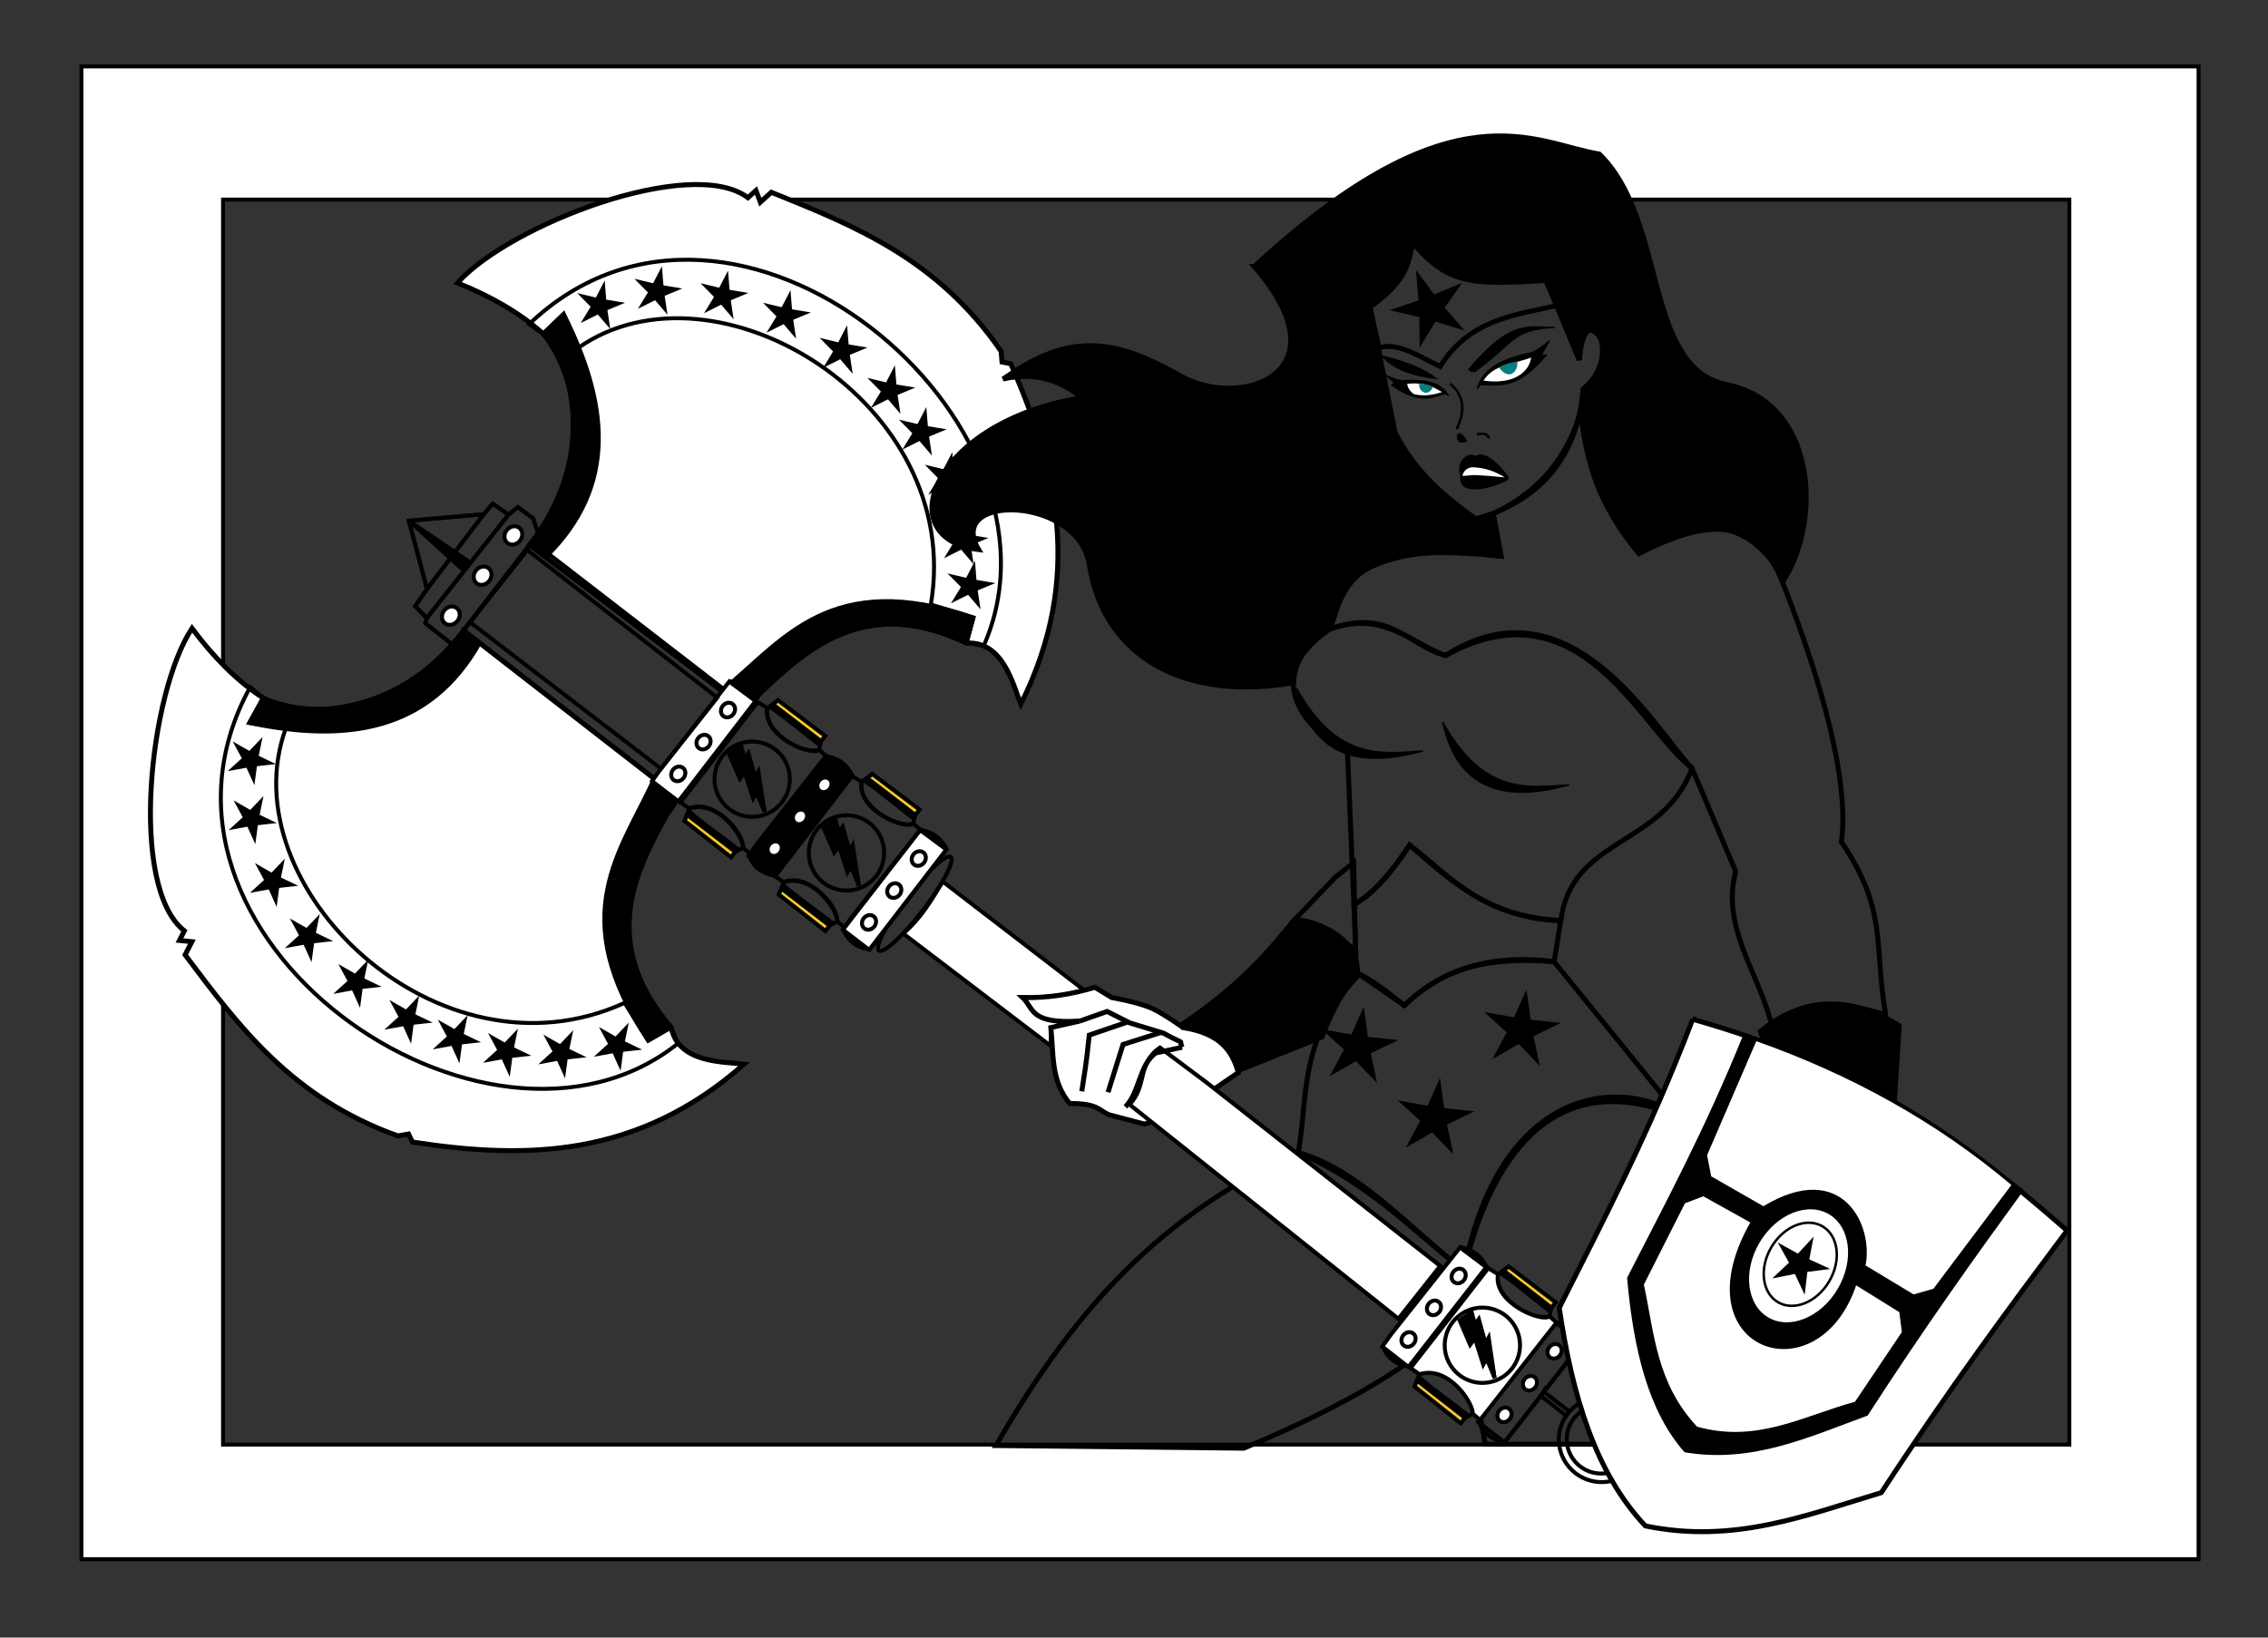 <?xml version="1.0" encoding="UTF-8" standalone="no"?>
<!-- Created with Inkscape (http://www.inkscape.org/) -->

<svg
   xmlns:dc="http://purl.org/dc/elements/1.1/"
   xmlns:cc="http://creativecommons.org/ns#"
   xmlns:rdf="http://www.w3.org/1999/02/22-rdf-syntax-ns#"
   xmlns:svg="http://www.w3.org/2000/svg"
   xmlns="http://www.w3.org/2000/svg"
   xmlns:sodipodi="http://sodipodi.sourceforge.net/DTD/sodipodi-0.dtd"
   xmlns:inkscape="http://www.inkscape.org/namespaces/inkscape"
   width="18in"
   height="13in"
   viewBox="0 0 457.2 330.2"
   version="1.1"
   id="svg6642"
   inkscape:version="0.92.4 (5da689c313, 2019-01-14)"
   sodipodi:docname="ww2.svg">
  <rect x="0" y="0" width="457.2" height="330.2" fill="#333333" stroke="none"/>
  <defs
     id="defs6636" />
  <sodipodi:namedview
     id="base"
     pagecolor="#ffffff"
     bordercolor="#666666"
     borderopacity="1.0"
     inkscape:pageopacity="0.0"
     inkscape:pageshadow="2"
     inkscape:zoom="0.35"
     inkscape:cx="1260.5778"
     inkscape:cy="582.19964"
     inkscape:document-units="mm"
     inkscape:current-layer="layer2"
     showgrid="false"
     units="in"
     width="9.5in"
     inkscape:window-width="1366"
     inkscape:window-height="705"
     inkscape:window-x="-8"
     inkscape:window-y="-8"
     inkscape:window-maximized="1" />
  <g
     inkscape:groupmode="layer"
     id="layer7"
     inkscape:label="Layer 7"
     style="display:inline"
     transform="translate(0,25.4)">
    <path
       style="display:inline;opacity:1;fill:#ffffff;fill-opacity:1;stroke:#000000;stroke-width:0.792;stroke-miterlimit:4;stroke-dasharray:none;stroke-opacity:1"
       d="M 16.414,-12.009 V 288.991 H 443.205 V -12.009 Z M 44.963,14.843 H 417.154 V 265.885 H 44.963 Z"
       id="rect8787-8"
       inkscape:connector-curvature="0" />
  </g>
  <g
     inkscape:label="Layer 1"
     inkscape:groupmode="layer"
     id="layer1"
     transform="translate(0,33.2)"
     style="display:inline">
    <path
       style="display:inline;fill:none;stroke:#000000;stroke-width:1;stroke-linecap:butt;stroke-linejoin:miter;stroke-miterlimit:4;stroke-dasharray:none;stroke-opacity:1"
       d="m 200.771,258.272 c 13.67,-23.564 30.332,-45.382 60.937,-59.067 12.259,3.439 22.431,15.226 33.409,23.787 l -0.267,9.087 c -8.439,9.277 -23.547,18.162 -44.099,26.727 z"
       id="path921"
       inkscape:connector-curvature="0"
       sodipodi:nodetypes="cccccc" />
    <path
       style="display:inline;fill:none;stroke:#000000;stroke-width:1;stroke-linecap:butt;stroke-linejoin:miter;stroke-miterlimit:4;stroke-dasharray:none;stroke-opacity:1"
       d="m 299.393,258.005 -4.544,-25.925 0.267,-9.087 c 7.601,-38.48 33,-38.752 43.565,-31.003 15.074,26.094 8.893,46.211 1.604,66.016 z"
       id="path923"
       inkscape:connector-curvature="0"
       sodipodi:nodetypes="cccccc" />
    <path
       style="display:inline;fill:none;stroke:#000000;stroke-width:1;stroke-linecap:butt;stroke-linejoin:miter;stroke-miterlimit:4;stroke-dasharray:none;stroke-opacity:1"
       d="m 261.708,199.206 c 2.085,-11.505 -0.182,-21.559 11.76,-36.349 4.207,2.227 6.773,4.454 9.622,6.682 7.901,-7.633 18.024,-10.452 30.201,-8.82 l 25.391,31.271 c -27.878,-11.721 -39.271,12.593 -43.565,31.003 -10.658,-8.224 -18.907,-17.505 -33.409,-23.787 z"
       id="path925"
       inkscape:connector-curvature="0"
       sodipodi:nodetypes="ccccccc" />
    <path
       style="display:inline;fill:none;fill-opacity:1;stroke:#000000;stroke-width:1;stroke-linecap:butt;stroke-linejoin:miter;stroke-miterlimit:4;stroke-dasharray:none;stroke-opacity:1"
       d="m 273.468,162.857 -0.535,-13.631 c 3.742,-2.174 7.484,-6.29 11.225,-12.027 8.365,7.317 16.556,14.852 30.469,15.234 l -1.336,8.285 c -16.582,-1.404 -24.185,3.18 -30.201,8.82 z"
       id="path927"
       inkscape:connector-curvature="0"
       sodipodi:nodetypes="ccccccc" />
    <path
       style="display:inline;fill:none;fill-opacity:1;stroke:#000000;stroke-width:1;stroke-linecap:butt;stroke-linejoin:miter;stroke-miterlimit:4;stroke-dasharray:none;stroke-opacity:1"
       d="m 272.934,149.226 -1.336,-31.538 c -2.383,0.569 -20.927,-12.403 -3.475,-24.054 12.029,-4.329 15.671,3.322 23.252,5.345 25.216,-16.237 42.378,15.145 49.712,22.718 -5.771,15.858 -24.259,13.809 -26.46,30.736 -16.346,-0.952 -22.159,-8.925 -30.469,-15.234 -3.074,4.454 -6.072,8.959 -11.225,12.027 z"
       id="path929"
       inkscape:connector-curvature="0"
       sodipodi:nodetypes="cccccccc" />
    <path
       style="display:inline;fill:none;stroke:#000000;stroke-width:1;stroke-linecap:butt;stroke-linejoin:miter;stroke-miterlimit:4;stroke-dasharray:none;stroke-opacity:1"
       d="m 268.123,93.634 c 1.548,-5.159 3.246,-10.197 8.285,-12.562 8.731,-3.894 17.462,-3.135 26.192,-2.138 l -1.604,-8.553 c 9.684,-4.578 15.076,-11.73 17.64,-20.58 1.748,13.659 4.492,19.077 11.76,28.598 12.077,-6.04 23.132,-8.789 28.865,5.613 5.903,14.937 13.833,38.332 11.947,52.561 9.37,13.915 6.503,20.319 8.9,34.836 -7.326,-2.115 -13.805,-3.895 -22.985,1.876 -2.679,-10.393 -10.233,-19.715 -7.216,-30.741 l -8.82,-20.847 c -10.493,-8.009 -22.402,-37.702 -49.712,-22.718 -7.251,-2.782 -12.761,-9.045 -23.252,-5.345 z"
       id="path931"
       inkscape:connector-curvature="0"
       sodipodi:nodetypes="cccccccccccccc" />
    <path
       style="display:inline;fill:none;stroke:#000000;stroke-width:1;stroke-linecap:butt;stroke-linejoin:miter;stroke-miterlimit:4;stroke-dasharray:none;stroke-opacity:1"
       d="m 269.1,143.761 -8.315,8.693 c 4.158,0.492 8.315,2.532 12.473,6.048 l -0.378,-17.765 z"
       id="path909"
       inkscape:connector-curvature="0"
       sodipodi:nodetypes="ccccc" />
    <path
       style="display:inline;fill:#000000;stroke:#000000;stroke-width:1;stroke-linecap:butt;stroke-linejoin:miter;stroke-miterlimit:4;stroke-dasharray:none;stroke-opacity:1"
       d="m 366.994,169.354 c -4.335,0.483 -8.339,2.404 -12.094,5.401 l 11.718,32.506 c 2.096,-1.084 4.192,-1.491 6.287,-1.375 z"
       id="path907-9"
       inkscape:connector-curvature="0" />
    <path
       style="display:inline;fill:#000000;fill-opacity:1;stroke:#000000;stroke-width:1;stroke-linecap:butt;stroke-linejoin:miter;stroke-miterlimit:4;stroke-dasharray:none;stroke-opacity:1"
       d="m 260.784,152.455 c -5.238,6.302 -10.204,12.527 -22.301,20.789 8.089,1.249 9.81,5.227 10.961,9.449 l 17.009,-6.804 c 2.668,-6.761 4.287,-9.305 7.106,-12.171 0.957,-9.755 -12.791,-12.155 -12.776,-11.264 z"
       id="path911"
       inkscape:connector-curvature="0"
       sodipodi:nodetypes="cccccc" />
    <path
       style="display:inline;fill:none;stroke:#000000;stroke-width:0.5;stroke-linecap:butt;stroke-linejoin:miter;stroke-miterlimit:4;stroke-dasharray:none;stroke-opacity:1"
       d="m 292.326,44.164 c 2.52,2.131 3.332,5.022 1.323,9.166"
       id="path4666"
       inkscape:connector-curvature="0"
       sodipodi:nodetypes="cc" />
    <path
       style="display:inline;fill:none;stroke:#000000;stroke-width:0.5;stroke-linecap:butt;stroke-linejoin:miter;stroke-miterlimit:4;stroke-dasharray:none;stroke-opacity:1"
       d="m 297.713,54.37 c 1.949,-0.362 2.235,0.226 2.457,0.85"
       id="path4668"
       inkscape:connector-curvature="0"
       sodipodi:nodetypes="cc" />
    <path
       style="display:inline;fill:#000000;fill-opacity:1;stroke:#000000;stroke-width:0.178px;stroke-linecap:butt;stroke-linejoin:miter;stroke-opacity:1"
       d="m 295.73,55.813 c 0,0 -1.024,-1.89 -1.719,-1.553 -0.455,0.221 -0.264,1.165 0.102,1.515 0.389,0.373 1.617,0.038 1.617,0.038 z"
       id="path4672"
       inkscape:connector-curvature="0"
       sodipodi:nodetypes="cssc" />
    <path
       style="display:inline;fill:#000000;fill-opacity:1;stroke:#000000;stroke-width:0.244;stroke-linecap:butt;stroke-linejoin:miter;stroke-miterlimit:4;stroke-dasharray:none;stroke-opacity:1"
       d="m 296.084,41.274 c 8.751,-10.371 12.197,-8.404 17.404,-8.441 -8.86,0.361 -8.03,3.082 -16.186,8.876 -0.754,0.064 -1.039,-0.154 -1.218,-0.435 z"
       id="path4674"
       inkscape:connector-curvature="0"
       sodipodi:nodetypes="cccc" />
    <path
       style="display:inline;fill:#000000;fill-opacity:1;stroke:#000000;stroke-width:0.265px;stroke-linecap:butt;stroke-linejoin:miter;stroke-opacity:1"
       d="m 278.613,38.577 c 5.119,1.235 8.622,2.774 10.891,4.544 -4.907,-0.579 -8.656,-2.006 -10.891,-4.544 z"
       id="path4682"
       inkscape:connector-curvature="0"
       sodipodi:nodetypes="ccc" />
    <path
       style="display:inline;fill:#000000;fill-opacity:1;stroke:#000000;stroke-width:0.244;stroke-linecap:butt;stroke-linejoin:miter;stroke-miterlimit:4;stroke-dasharray:none;stroke-opacity:1"
       d="m 297.763,45.253 c 0.58,-1.733 1.596,-5.543 11.168,-7.384 0.914,-0.478 1.886,-1.034 3.446,-2.4 l -1.446,2.523 0.123,0.646 0.738,-0.369 c -6.103,7.454 -9.85,6.007 -13.414,6.123 z"
       id="path4676"
       inkscape:connector-curvature="0"
       sodipodi:nodetypes="cccccccc" />
    <path
       style="display:inline;fill:#000000;fill-opacity:1;stroke:#000000;stroke-width:0.265;stroke-linecap:butt;stroke-linejoin:miter;stroke-miterlimit:4;stroke-dasharray:none;stroke-opacity:1"
       d="m 292.028,46.607 c -0.767,-1.122 -2.267,-3.641 -9.489,-3.013 -0.751,-0.156 -1.559,-0.357 -2.952,-1.017 0.35,0.598 2.163,1.312 0.987,1.884 5.88,4.092 8.265,2.296 10.839,1.655 z"
       id="path4676-0"
       inkscape:connector-curvature="0"
       sodipodi:nodetypes="cccccc" />
    <path
       style="display:inline;fill:#000000;stroke:#000000;stroke-width:0.5;stroke-linecap:butt;stroke-linejoin:miter;stroke-miterlimit:4;stroke-dasharray:none;stroke-opacity:1"
       d="m 294.639,62.833 c -1.03,-3.123 1.628,-4.864 2.815,-3.772 2.142,-1.927 6.619,4.093 6.453,4.09 0.154,0.684 -10.011,4.505 -9.268,-0.318 z"
       id="path4768"
       inkscape:connector-curvature="0"
       sodipodi:nodetypes="cccc" />
    <path
       style="display:inline;fill:#ffffff;fill-opacity:1;stroke:#000000;stroke-width:0.265;stroke-linecap:butt;stroke-linejoin:miter;stroke-miterlimit:4;stroke-dasharray:none;stroke-opacity:1"
       d="m 294.639,62.87 c 0.158,-0.877 0.802,-2.113 2.675,-1.97 4.051,0.309 6.447,2.333 6.447,2.333 -1.754,-0.169 -4.423,-0.431 -6.321,-0.505 -0.947,-0.036 -1.8,0.206 -2.802,0.142 z"
       id="path4774"
       inkscape:connector-curvature="0"
       sodipodi:nodetypes="csccc" />
    <path
       style="display:inline;fill:none;stroke:#000000;stroke-width:1;stroke-linecap:butt;stroke-linejoin:miter;stroke-miterlimit:4;stroke-dasharray:none;stroke-opacity:1"
       d="m 276.141,28.688 5.078,25.391 c 4.125,7.973 10.067,12.919 16.303,17.373 17.291,-4.813 20.991,-17.977 21.649,-26.192 8.68,-7.194 0.211,-19.663 -0.802,-5.88 l -6.682,-16.036 c -8.998,-1.204 -17.996,3.128 -26.994,-7.751 -1.559,7.381 -4.878,10.652 -8.553,13.096 z"
       id="path936"
       inkscape:connector-curvature="0"
       sodipodi:nodetypes="cccccccc" />
    <path
       style="display:inline;fill:none;fill-opacity:1;stroke:#000000;stroke-width:1;stroke-linecap:butt;stroke-linejoin:miter;stroke-miterlimit:4;stroke-dasharray:none;stroke-opacity:1"
       d="m 276.141,28.688 1.871,8.285 c 3.592,-1.284 8.027,1.648 12.294,3.742 5.887,-9.468 14.891,-10.365 23.52,-12.294 l -2.138,-5.078 c -15.044,0.928 -19.847,0.848 -26.994,-7.751 -0.702,6.514 -4.323,10.109 -8.553,13.096 z"
       id="path938"
       inkscape:connector-curvature="0"
       sodipodi:nodetypes="ccccccc" />
    <path
       sodipodi:type="star"
       style="display:inline;opacity:1;fill:#000000;fill-opacity:1;stroke:#000000;stroke-width:1;stroke-miterlimit:4;stroke-dasharray:none;stroke-opacity:1"
       id="path942"
       sodipodi:sides="5"
       sodipodi:cx="-44.270252"
       sodipodi:cy="58.557228"
       sodipodi:r1="6.4053478"
       sodipodi:r2="2.2389543"
       sodipodi:arg1="0.89641928"
       sodipodi:arg2="1.5247378"
       inkscape:flatsided="false"
       inkscape:rounded="0"
       inkscape:randomized="0"
       d="m -40.271,63.56 -3.896,-2.767 -3.625,3.113 1.427,-4.561 -4.081,-2.486 4.778,-0.052 1.103,-4.65 1.526,4.529 4.763,-0.388 -3.835,2.851 z"
       inkscape:transform-center-x="0.56928513"
       inkscape:transform-center-y="0.47351775"
       transform="rotate(-18.084,29.027,-1001.367)" />
    <path
       style="display:inline;fill:none;stroke:#000000;stroke-width:1;stroke-linecap:butt;stroke-linejoin:miter;stroke-miterlimit:4;stroke-dasharray:none;stroke-opacity:1"
       d="m 366.745,207.224 v 4.276 l -8.582,0.788 -8.523,5.359 0.535,10.691 c -1.686,4.363 -1.786,9.481 1.609,10.691 1.249,0.445 2.945,-2.673 2.945,-2.673 2.799,1.627 4.518,0.012 6.682,-0.267 0.323,1.659 2.702,1.656 4.533,0.802 8.118,9.599 14.924,-18.472 14.165,-29.132 -4.185,-1.793 -8.474,-2.967 -13.363,-0.535 z"
       id="path974"
       inkscape:connector-curvature="0"
       sodipodi:nodetypes="cccccaccccc" />
    <path
       style="display:inline;fill:none;stroke:#000000;stroke-width:1;stroke-linecap:butt;stroke-linejoin:miter;stroke-miterlimit:4;stroke-dasharray:none;stroke-opacity:1"
       d="m 366.958,211.419 c -0.46,2.149 -0.548,4.51 -3.402,5.292"
       id="path988"
       inkscape:connector-curvature="0"
       sodipodi:nodetypes="cc" />
    <path
       sodipodi:type="star"
       style="display:inline;opacity:1;fill:#000000;fill-opacity:1;stroke:#000000;stroke-width:1;stroke-miterlimit:4;stroke-dasharray:none;stroke-opacity:1"
       id="path942-4"
       sodipodi:sides="5"
       sodipodi:cx="-44.270252"
       sodipodi:cy="58.557228"
       sodipodi:r1="6.4053478"
       sodipodi:r2="2.2389543"
       sodipodi:arg1="0.89641928"
       sodipodi:arg2="1.5247378"
       inkscape:flatsided="false"
       inkscape:rounded="0"
       inkscape:randomized="0"
       d="m -40.271,63.56 -3.896,-2.767 -3.625,3.113 1.427,-4.561 -4.081,-2.486 4.778,-0.052 1.103,-4.65 1.526,4.529 4.763,-0.388 -3.835,2.851 z"
       inkscape:transform-center-x="-0.054456836"
       inkscape:transform-center-y="-0.030484752"
       transform="rotate(10.752,-588.144,1896.839)" />
    <path
       sodipodi:type="star"
       style="display:inline;opacity:1;fill:#000000;fill-opacity:1;stroke:#000000;stroke-width:1;stroke-miterlimit:4;stroke-dasharray:none;stroke-opacity:1"
       id="path942-4-4"
       sodipodi:sides="5"
       sodipodi:cx="-44.270252"
       sodipodi:cy="58.557228"
       sodipodi:r1="6.4053478"
       sodipodi:r2="2.2389543"
       sodipodi:arg1="0.89641928"
       sodipodi:arg2="1.5247378"
       inkscape:flatsided="false"
       inkscape:rounded="0"
       inkscape:randomized="0"
       d="m -40.271,63.56 -3.896,-2.767 -3.625,3.113 1.427,-4.561 -4.081,-2.486 4.778,-0.052 1.103,-4.65 1.526,4.529 4.763,-0.388 -3.835,2.851 z"
       inkscape:transform-center-x="-0.054456836"
       inkscape:transform-center-y="-0.030484752"
       transform="rotate(10.752,-484.707,1980.567)" />
    <path
       sodipodi:type="star"
       style="display:inline;opacity:1;fill:#000000;fill-opacity:1;stroke:#000000;stroke-width:1;stroke-miterlimit:4;stroke-dasharray:none;stroke-opacity:1"
       id="path942-4-8"
       sodipodi:sides="5"
       sodipodi:cx="-44.270252"
       sodipodi:cy="58.557228"
       sodipodi:r1="6.4053478"
       sodipodi:r2="2.2389543"
       sodipodi:arg1="0.89641928"
       sodipodi:arg2="1.5247378"
       inkscape:flatsided="false"
       inkscape:rounded="0"
       inkscape:randomized="0"
       d="m -40.271,63.56 -3.896,-2.767 -3.625,3.113 1.427,-4.561 -4.081,-2.486 4.778,-0.052 1.103,-4.65 1.526,4.529 4.763,-0.388 -3.835,2.851 z"
       inkscape:transform-center-x="-0.054456836"
       inkscape:transform-center-y="-0.030484752"
       transform="rotate(10.752,-519.495,1807.982)" />
    <path
       style="display:inline;fill:#000000;fill-opacity:1;stroke:#000000;stroke-width:0.265px;stroke-linecap:butt;stroke-linejoin:miter;stroke-opacity:1"
       d="m 290.833,112.389 c 2.649,12.623 11.274,16.67 25.513,12.662 -8.66,0.59 -17.343,1.921 -25.513,-12.662 z"
       id="path1059"
       inkscape:connector-curvature="0"
       sodipodi:nodetypes="ccc" />
    <path
       style="display:inline;fill:#000000;fill-opacity:1;stroke:#000000;stroke-width:0.265px;stroke-linecap:butt;stroke-linejoin:miter;stroke-opacity:1"
       d="m 261.369,105.555 c 2.649,12.623 11.274,16.67 25.513,12.662 -8.66,0.59 -17.343,1.921 -25.513,-12.662 z"
       id="path1059-9"
       inkscape:connector-curvature="0"
       sodipodi:nodetypes="ccc" />
    <path
       style="display:inline;fill:#ffffff;fill-opacity:1;stroke:#000000;stroke-width:0.265px;stroke-linecap:butt;stroke-linejoin:miter;stroke-opacity:1"
       d="m 283.57,44.056 c 0,0 -0.204,1.15 1.37,2.339 2.131,0.543 4.413,0.13 6.08,-0.535 -1.948,-0.98 -3.099,-2.197 -7.45,-1.804 z"
       id="path4699"
       inkscape:connector-curvature="0"
       sodipodi:nodetypes="cccc" />
    <path
       style="display:inline;fill:#008080;fill-opacity:1;stroke:none;stroke-width:0.265px;stroke-linecap:butt;stroke-linejoin:miter;stroke-opacity:1"
       d="m 286.075,44.189 c -0.068,1.91 2.031,2.586 2.806,0.601 -0.961,-0.33 -1.931,-0.702 -2.806,-0.601 z"
       id="path4701"
       inkscape:connector-curvature="0"
       sodipodi:nodetypes="ccc" />
    <path
       style="display:inline;fill:#ffffff;fill-opacity:1;stroke:#000000;stroke-width:0.244;stroke-linecap:butt;stroke-linejoin:miter;stroke-miterlimit:4;stroke-dasharray:none;stroke-opacity:1"
       d="m 298.854,43.638 c 8.62,1.258 10.075,-3.976 9.877,-4.917 -3.433,1.412 -7.79,1.33 -9.877,4.917 z"
       id="path4678"
       inkscape:connector-curvature="0"
       sodipodi:nodetypes="ccc" />
    <path
       style="display:inline;fill:#008080;fill-opacity:1;stroke:none;stroke-width:0.244;stroke-linecap:butt;stroke-linejoin:miter;stroke-miterlimit:4;stroke-dasharray:none;stroke-opacity:1"
       d="m 302.205,40.897 c 1.974,2.8 3.902,0.807 3.655,-1.175 -1.218,0.165 -2.437,0.435 -3.655,1.175 z"
       id="path4680"
       inkscape:connector-curvature="0"
       sodipodi:nodetypes="ccc" />
    <path
       style="display:inline;opacity:1;fill:#000000;fill-opacity:1;stroke:#000000;stroke-width:1;stroke-miterlimit:4;stroke-dasharray:none;stroke-opacity:1"
       d="m 270.078,155.753 -22.822,21.926 c 1.118,1.505 1.705,3.237 2.19,5.014 l 17.009,-6.803 c 2.668,-6.761 4.287,-9.305 7.106,-12.171 0.351,-3.579 -1.28,-6.166 -3.482,-7.965 z"
       id="rect919-1"
       inkscape:connector-curvature="0" />
    <path
       style="display:inline;fill:#000000;fill-opacity:1;stroke:#000000;stroke-width:1;stroke-linecap:butt;stroke-linejoin:miter;stroke-miterlimit:4;stroke-dasharray:none;stroke-opacity:1"
       d="m 354.9,174.755 c 7.947,-6.342 17.004,-7.873 27.97,-1.134 l -2.268,34.774 c -4.662,-2.615 -9.323,-3.546 -13.985,-1.134 z"
       id="path907"
       inkscape:connector-curvature="0"
       sodipodi:nodetypes="ccccc" />
  </g>
  <g
     inkscape:groupmode="layer"
     id="layer2"
     inkscape:label="Layer 2"
     style="display:inline"
     transform="translate(0,50.8)">
    <path
       sodipodi:type="star"
       style="display:inline;opacity:1;fill:#000000;fill-opacity:1;stroke:#000000;stroke-width:1.377;stroke-miterlimit:4;stroke-dasharray:none;stroke-opacity:1"
       id="path942-4-1-6-5"
       sodipodi:sides="5"
       sodipodi:cx="-44.270252"
       sodipodi:cy="58.557228"
       sodipodi:r1="6.4053478"
       sodipodi:r2="2.2389543"
       sodipodi:arg1="0.89641928"
       sodipodi:arg2="1.5247378"
       inkscape:flatsided="false"
       inkscape:rounded="0"
       inkscape:randomized="0"
       d="m -40.271,63.56 -3.896,-2.767 -3.625,3.113 1.427,-4.561 -4.081,-2.486 4.778,-0.052 1.103,-4.65 1.526,4.529 4.763,-0.388 -3.835,2.851 z"
       inkscape:transform-center-x="0.031639508"
       inkscape:transform-center-y="-0.017710889"
       transform="matrix(-0.262,0.519,0.519,0.262,148.952,53.082)" />
    <path
       sodipodi:type="star"
       style="display:inline;opacity:1;fill:#000000;fill-opacity:1;stroke:#000000;stroke-width:1.377;stroke-miterlimit:4;stroke-dasharray:none;stroke-opacity:1"
       id="path942-4-1-66-4"
       sodipodi:sides="5"
       sodipodi:cx="-44.270252"
       sodipodi:cy="58.557228"
       sodipodi:r1="6.4053478"
       sodipodi:r2="2.2389543"
       sodipodi:arg1="0.89641928"
       sodipodi:arg2="1.5247378"
       inkscape:flatsided="false"
       inkscape:rounded="0"
       inkscape:randomized="0"
       d="m -40.271,63.56 -3.896,-2.767 -3.625,3.113 1.427,-4.561 -4.081,-2.486 4.778,-0.052 1.103,-4.65 1.526,4.529 4.763,-0.388 -3.835,2.851 z"
       inkscape:transform-center-x="0.031639508"
       inkscape:transform-center-y="-0.017710889"
       transform="matrix(-0.262,0.519,0.519,0.262,152.124,63.776)" />
    <path
       style="display:inline;fill:#ffffff;stroke:#000000;stroke-width:1;stroke-linecap:butt;stroke-linejoin:miter;stroke-miterlimit:4;stroke-dasharray:none;stroke-opacity:1"
       d="M 106.754,59.056 C 119.366,43.333 116.694,24.368 109.473,16.482 104.92,12.403 99.14,9.01 92.219,6.256 102.671,-5.474 139.388,-19.54 150.77,-10.937 l 1.621,-1.451 0.881,2.362 2.215,-2.005 c 16.727,6.747 33.485,13.399 46.318,32.058 l 0.188,2.167 1.76,0.341 c 9.292,21.162 14.796,43.078 2.027,68.637 -1.558,-3.894 -3.579,-12.778 -10.948,-12.29 -19.465,-9.323 -30.942,-0.188 -41.818,10.334 -4.141,6.052 -5.437,-0.052 -7.529,-0.73 z"
       id="path2459-8"
       inkscape:connector-curvature="0"
       sodipodi:nodetypes="ccccccccccccccc" />
    <path
       style="display:inline;fill:#000000;stroke:#000000;stroke-width:0.8;stroke-linecap:butt;stroke-linejoin:miter;stroke-miterlimit:4;stroke-dasharray:none;stroke-opacity:1"
       d="m 106.754,59.056 3.252,2.497 c 14.748,-14.445 12.568,-31.275 3.619,-49.06 l -4.153,3.989 c 6.917,9.282 10.522,24.789 -2.719,42.574 z"
       id="path2461-3"
       inkscape:connector-curvature="0"
       sodipodi:nodetypes="ccccc" />
    <path
       style="display:inline;fill:#000000;stroke:#000000;stroke-width:0.8;stroke-linecap:butt;stroke-linejoin:miter;stroke-miterlimit:4;stroke-dasharray:none;stroke-opacity:1"
       d="M 145.486,88.485 C 158.04,78.187 167.331,63.87 196.237,73.718 l -1.404,5.164 c -14.028,-6.601 -26.924,-5.246 -41.818,10.334 -3.395,4.707 -5.448,1.912 -7.529,-0.73 z"
       id="path2463-1"
       inkscape:connector-curvature="0"
       sodipodi:nodetypes="ccccc" />
    <path
       style="display:inline;fill:none;stroke:#000000;stroke-width:0.8;stroke-linecap:butt;stroke-linejoin:miter;stroke-miterlimit:4;stroke-dasharray:none;stroke-opacity:1"
       d="m 109.473,16.482 -2.789,-1.935 c 41.486,-39.537 111.424,19.723 91.641,64.827 l -3.492,-0.493 1.404,-5.164 -8.591,-2.622 C 194.57,30.347 144.264,0.04 116.607,19.313 l -2.982,-6.82 z"
       id="path2465-7"
       inkscape:connector-curvature="0"
       sodipodi:nodetypes="ccccccccc" />
    <path
       style="display:inline;fill:#ffffff;stroke:#000000;stroke-width:1;stroke-linecap:butt;stroke-linejoin:miter;stroke-miterlimit:4;stroke-dasharray:none;stroke-opacity:1"
       d="m 93.468,76.344 c -11.948,16.233 -30.961,18.532 -40.44,13.584 -5.114,-3.35 -9.88,-8.061 -14.322,-14.041 -8.645,13.118 -12.787,52.218 -1.545,61.004 l -0.985,1.94 2.51,0.243 -1.368,2.657 c 10.825,14.427 21.566,28.909 42.898,36.508 l 2.143,-0.376 0.783,1.613 c 22.84,3.533 45.435,3.211 66.846,-15.706 -4.164,-0.503 -13.269,-0.17 -14.694,-7.416 -14.019,-16.41 -8.145,-29.851 -0.777,-43.069 4.782,-5.559 -1.45,-5.241 -2.643,-7.087 z"
       id="path2459"
       inkscape:connector-curvature="0"
       sodipodi:nodetypes="ccccccccccccccc" />
    <path
       style="display:inline;fill:#000000;stroke:#000000;stroke-width:0.8;stroke-linecap:butt;stroke-linejoin:miter;stroke-miterlimit:4;stroke-dasharray:none;stroke-opacity:1"
       d="m 131.874,106.197 c -6.72,14.782 -18.164,27.445 -1.209,52.842 l 4.629,-2.685 c -9.989,-11.856 -11.998,-24.667 -0.777,-43.069 3.674,-4.491 0.445,-5.757 -2.643,-7.087 z"
       id="path2463"
       inkscape:connector-curvature="0"
       sodipodi:nodetypes="ccccc" />
    <path
       style="display:inline;fill:none;stroke:#000000;stroke-width:0.8;stroke-linecap:butt;stroke-linejoin:miter;stroke-miterlimit:4;stroke-dasharray:none;stroke-opacity:1"
       d="m 82.422,54.203 3.66,13.768 -2.392,3.45 2.35,2.416 -0.293,1.039 5.469,4.287 17.276,-22.369 -1.02,-3.059 -3.06,-2.268 -1.902,1.488 -3.195,-2.203 -1.816,2.144 z"
       id="path2270"
       inkscape:connector-curvature="0"
       sodipodi:nodetypes="ccccccccccccc" />
    <path
       style="display:inline;fill:none;stroke:#000000;stroke-width:0.8;stroke-linecap:butt;stroke-linejoin:miter;stroke-miterlimit:4;stroke-dasharray:none;stroke-opacity:1"
       d="M 82.422,54.203 86.082,67.971 97.499,52.896 Z"
       id="path2272"
       inkscape:connector-curvature="0" />
    <path
       style="display:inline;fill:none;stroke:#000000;stroke-width:0.8;stroke-linecap:butt;stroke-linejoin:miter;stroke-miterlimit:4;stroke-dasharray:none;stroke-opacity:1"
       d="M 97.499,52.896 99.315,50.753 102.51,52.955 86.04,73.838 83.69,71.421 86.082,67.971 Z"
       id="path2274"
       inkscape:connector-curvature="0"
       sodipodi:nodetypes="ccccccc" />
    <path
       style="display:inline;fill:none;stroke:#000000;stroke-width:0.8;stroke-linecap:butt;stroke-linejoin:miter;stroke-miterlimit:4;stroke-dasharray:none;stroke-opacity:1"
       d="m 85.747,74.876 5.469,4.287 17.276,-22.369 -1.02,-3.059 -3.061,-2.268 -1.902,1.488 -16.47,20.882 z"
       id="path2276"
       inkscape:connector-curvature="0" />
    <ellipse
       style="display:inline;opacity:1;fill:#ffffff;fill-opacity:1;stroke:#000000;stroke-width:0.8;stroke-miterlimit:4;stroke-dasharray:none;stroke-opacity:1"
       id="path2278"
       cx="7.515"
       cy="116.923"
       rx="1.938"
       ry="1.704"
       transform="rotate(-52.457)" />
    <ellipse
       style="display:inline;opacity:1;fill:#ffffff;fill-opacity:1;stroke:#000000;stroke-width:0.8;stroke-miterlimit:4;stroke-dasharray:none;stroke-opacity:1"
       id="path2278-9"
       cx="17.738"
       cy="116.889"
       rx="1.938"
       ry="1.704"
       transform="rotate(-52.457)" />
    <ellipse
       style="display:inline;opacity:1;fill:#ffffff;fill-opacity:1;stroke:#000000;stroke-width:0.8;stroke-miterlimit:4;stroke-dasharray:none;stroke-opacity:1"
       id="path2278-7"
       cx="-2.775"
       cy="116.756"
       rx="1.938"
       ry="1.704"
       transform="rotate(-52.457)" />
    <path
       style="display:inline;fill:#000000;stroke:#000000;stroke-width:0.8;stroke-linecap:butt;stroke-linejoin:miter;stroke-miterlimit:4;stroke-dasharray:none;stroke-opacity:1"
       d="m 82.422,54.203 11.028,9.993 1.259,-1.638 z"
       id="path2301"
       inkscape:connector-curvature="0"
       sodipodi:nodetypes="cccc" />
    <path
       style="display:inline;fill:none;stroke:#000000;stroke-width:0.8;stroke-linecap:butt;stroke-linejoin:miter;stroke-miterlimit:4;stroke-dasharray:none;stroke-opacity:1"
       d="m 93.468,76.344 38.406,29.853 14.14,-17.96 -38.506,-29.741 z"
       id="path2303"
       inkscape:connector-curvature="0"
       sodipodi:nodetypes="ccccc" />
    <path
       style="display:inline;fill:none;stroke:#000000;stroke-width:0.8;stroke-linecap:butt;stroke-linejoin:miter;stroke-miterlimit:4;stroke-dasharray:none;stroke-opacity:1"
       d="m 138.969,112.23 c 4.409,-2.069 10.966,4.329 10.813,7.908 l -1.561,0.811 -0.842,1.096 -9.374,-7.338 z"
       id="path2330-1"
       inkscape:connector-curvature="0"
       sodipodi:nodetypes="cccccc" />
    <path
       style="display:inline;fill:#ffcc00;stroke:#000000;stroke-width:0.8;stroke-linecap:butt;stroke-linejoin:miter;stroke-miterlimit:4;stroke-dasharray:none;stroke-opacity:1"
       d="m 138.005,114.706 9.374,7.338 0.842,-1.096 -9.687,-7.461 z"
       id="path2332-1"
       inkscape:connector-curvature="0"
       sodipodi:nodetypes="ccccc" />
    <path
       style="display:inline;fill:#000000;stroke:#000000;stroke-width:0.8;stroke-linecap:butt;stroke-linejoin:miter;stroke-miterlimit:4;stroke-dasharray:none;stroke-opacity:1"
       d="m 138.534,113.488 c 0,0 0.197,-0.846 0.476,-0.592 2.304,2.095 7.866,6.011 9.902,7.635 l -0.691,0.418 z"
       id="path2334-2"
       inkscape:connector-curvature="0"
       sodipodi:nodetypes="csccc" />
    <path
       style="display:inline;fill:none;stroke:#000000;stroke-width:0.8;stroke-linecap:butt;stroke-linejoin:miter;stroke-miterlimit:4;stroke-dasharray:none;stroke-opacity:1"
       d="m 154.684,91.979 c -0.864,4.793 7.005,9.483 10.424,8.413 l 0.382,-1.717 0.842,-1.096 -9.503,-7.169 z"
       id="path2330-6-9"
       inkscape:connector-curvature="0"
       sodipodi:nodetypes="cccccc" />
    <path
       style="display:inline;fill:#ffcc00;stroke:#000000;stroke-width:0.8;stroke-linecap:butt;stroke-linejoin:miter;stroke-miterlimit:4;stroke-dasharray:none;stroke-opacity:1"
       d="m 156.829,90.41 9.503,7.169 -0.842,1.096 -9.703,-7.441 z"
       id="path2332-2-7"
       inkscape:connector-curvature="0"
       sodipodi:nodetypes="ccccc" />
    <path
       style="display:inline;fill:#000000;stroke:#000000;stroke-width:0.8;stroke-linecap:butt;stroke-linejoin:miter;stroke-miterlimit:4;stroke-dasharray:none;stroke-opacity:1"
       d="m 155.788,91.235 c 0,0 -0.767,0.408 -0.45,0.612 2.617,1.687 7.833,6.054 9.926,7.604 l 0.226,-0.775 z"
       id="path2334-8-0"
       inkscape:connector-curvature="0"
       sodipodi:nodetypes="csccc" />
    <path
       style="display:inline;fill:#000000;stroke:#000000;stroke-width:0.8;stroke-linecap:butt;stroke-linejoin:miter;stroke-miterlimit:4;stroke-dasharray:none;stroke-opacity:1"
       d="m 152.788,119.204 -1.794,2.509 c 0.865,2.367 2.698,3.656 5.309,4.08 l 15.544,-20.225 c -1.617,-2.994 -3.456,-3.477 -5.298,-3.927 z"
       id="path2307-6-9"
       inkscape:connector-curvature="0"
       sodipodi:nodetypes="cccccc" />
    <ellipse
       style="display:inline;opacity:1;fill:#ffffff;fill-opacity:1;stroke:#000000;stroke-width:0.8;stroke-miterlimit:4;stroke-dasharray:none;stroke-opacity:1"
       id="path2278-0-9-1"
       cx="7.948"
       cy="197.278"
       rx="1.541"
       ry="1.355"
       transform="rotate(-52.457)" />
    <ellipse
       style="display:inline;opacity:1;fill:#ffffff;fill-opacity:1;stroke:#000000;stroke-width:0.8;stroke-miterlimit:4;stroke-dasharray:none;stroke-opacity:1"
       id="path2278-9-3-9-9"
       cx="16.079"
       cy="197.251"
       rx="1.541"
       ry="1.355"
       transform="rotate(-52.457)" />
    <ellipse
       style="display:inline;opacity:1;fill:#ffffff;fill-opacity:1;stroke:#000000;stroke-width:0.8;stroke-miterlimit:4;stroke-dasharray:none;stroke-opacity:1"
       id="path2278-7-9-9-3"
       cx="-0.236"
       cy="197.145"
       rx="1.541"
       ry="1.355"
       transform="rotate(-52.457)" />
    <path
       style="display:inline;fill:none;stroke:#000000;stroke-width:0.8;stroke-linecap:butt;stroke-linejoin:miter;stroke-miterlimit:4;stroke-dasharray:none;stroke-opacity:1"
       d="m 152.684,119.269 -1.794,2.509 5.309,4.08 15.544,-20.225 -5.298,-3.927 z"
       id="path2307-2-1"
       inkscape:connector-curvature="0"
       sodipodi:nodetypes="cccccc" />
    <path
       style="display:inline;fill:none;stroke:#000000;stroke-width:0.8;stroke-linecap:butt;stroke-linejoin:miter;stroke-miterlimit:4;stroke-dasharray:none;stroke-opacity:1"
       d="m 137.188,110.993 1.782,1.238 c 5.962,-1.871 10.934,5.837 10.813,7.908 l 1.468,1.241 15.298,-19.739 -1.44,-1.248 c -1.344,1.313 -11.418,-2.546 -10.424,-8.413 l -1.953,-1.212 z"
       id="path2413-6"
       inkscape:connector-curvature="0"
       sodipodi:nodetypes="ccccccccc" />
    <path
       style="display:inline;fill:#ffcc00;stroke:#000000;stroke-width:0.8;stroke-linecap:butt;stroke-linejoin:miter;stroke-miterlimit:4;stroke-dasharray:none;stroke-opacity:1"
       d="m 149.444,99.674 -1.796,1.205 1.976,4.468 0.837,-1.188 1.577,4.787 0.602,-1.082 1.49,5.028 -1.241,-8.145 -0.629,1.18 -1.377,-4.869 -0.767,1.141 z"
       id="path5949-5-6"
       inkscape:connector-curvature="0"
       sodipodi:nodetypes="cccccccccccc" />
    <circle
       style="display:inline;opacity:1;fill:none;fill-opacity:1;stroke:#000000;stroke-width:0.8;stroke-miterlimit:4;stroke-dasharray:none;stroke-opacity:1"
       id="path6025-6-2"
       cx="66.703"
       cy="172.754"
       r="7.593"
       transform="rotate(-33.852)" />
    <path
       style="display:inline;fill:#000000;stroke:#000000;stroke-width:0.8;stroke-linecap:butt;stroke-linejoin:miter;stroke-miterlimit:4;stroke-dasharray:none;stroke-opacity:1"
       d="m 149.022,99.95 -2.027,1.36 2.164,4.945 0.952,-1.33 1.714,5.305 0.687,-1.21 1.617,3.872 -1.361,-7.271 -0.66,1.25 -1.489,-5.398 -0.873,1.277 z"
       id="path5949-0-5-5"
       inkscape:connector-curvature="0" />
    <path
       style="display:inline;fill:#000000;stroke:#000000;stroke-width:0.8;stroke-linecap:butt;stroke-linejoin:miter;stroke-miterlimit:4;stroke-dasharray:none;stroke-opacity:1"
       d="m 133.348,104.13 -1.794,2.509 c 0.865,2.367 2.698,3.656 5.309,4.08 l 15.544,-20.225 c -1.617,-2.994 -3.456,-3.477 -5.298,-3.927 z"
       id="path2307-6-9-0"
       inkscape:connector-curvature="0"
       sodipodi:nodetypes="cccccc" />
    <path
       style="display:inline;fill:#ffffff;stroke:#000000;stroke-width:0.8;stroke-linecap:butt;stroke-linejoin:miter;stroke-miterlimit:4;stroke-dasharray:none;stroke-opacity:1"
       d="m 133.244,104.195 -1.794,2.509 5.309,4.08 15.544,-20.225 -5.298,-3.927 z"
       id="path2307-2-1-4"
       inkscape:connector-curvature="0"
       sodipodi:nodetypes="cccccc" />
    <ellipse
       style="display:inline;opacity:1;fill:#ffffff;fill-opacity:1;stroke:#000000;stroke-width:0.8;stroke-miterlimit:4;stroke-dasharray:none;stroke-opacity:1"
       id="path2278-0-9-1-0"
       cx="8.054"
       cy="172.678"
       rx="1.541"
       ry="1.355"
       transform="rotate(-52.457)" />
    <ellipse
       style="display:inline;opacity:1;fill:#ffffff;fill-opacity:1;stroke:#000000;stroke-width:0.8;stroke-miterlimit:4;stroke-dasharray:none;stroke-opacity:1"
       id="path2278-9-3-9-9-7"
       cx="16.185"
       cy="172.651"
       rx="1.541"
       ry="1.355"
       transform="rotate(-52.457)" />
    <ellipse
       style="display:inline;opacity:1;fill:#ffffff;fill-opacity:1;stroke:#000000;stroke-width:0.8;stroke-miterlimit:4;stroke-dasharray:none;stroke-opacity:1"
       id="path2278-7-9-9-3-7"
       cx="-0.13"
       cy="172.545"
       rx="1.541"
       ry="1.355"
       transform="rotate(-52.457)" />
    <path
       style="display:inline;fill:none;stroke:#000000;stroke-width:0.8;stroke-linecap:butt;stroke-linejoin:miter;stroke-miterlimit:4;stroke-dasharray:none;stroke-opacity:1"
       d="m 157.981,127.096 c 4.409,-2.069 10.966,4.329 10.813,7.908 l -1.561,0.811 -0.842,1.096 -9.374,-7.338 z"
       id="path2330-1-1"
       inkscape:connector-curvature="0"
       sodipodi:nodetypes="cccccc" />
    <path
       style="display:inline;fill:#ffcc00;stroke:#000000;stroke-width:0.8;stroke-linecap:butt;stroke-linejoin:miter;stroke-miterlimit:4;stroke-dasharray:none;stroke-opacity:1"
       d="m 157.017,129.572 9.374,7.338 0.842,-1.096 -9.687,-7.461 z"
       id="path2332-1-5"
       inkscape:connector-curvature="0"
       sodipodi:nodetypes="ccccc" />
    <path
       style="display:inline;fill:#000000;stroke:#000000;stroke-width:0.8;stroke-linecap:butt;stroke-linejoin:miter;stroke-miterlimit:4;stroke-dasharray:none;stroke-opacity:1"
       d="m 157.546,128.354 c 0,0 0.197,-0.846 0.476,-0.592 2.304,2.095 7.866,6.011 9.902,7.635 l -0.691,0.418 z"
       id="path2334-2-5"
       inkscape:connector-curvature="0"
       sodipodi:nodetypes="csccc" />
    <path
       style="display:inline;fill:none;stroke:#000000;stroke-width:0.8;stroke-linecap:butt;stroke-linejoin:miter;stroke-miterlimit:4;stroke-dasharray:none;stroke-opacity:1"
       d="m 173.696,106.845 c -0.864,4.793 7.005,9.483 10.424,8.413 l 0.382,-1.717 0.842,-1.096 -9.503,-7.169 z"
       id="path2330-6-9-7"
       inkscape:connector-curvature="0"
       sodipodi:nodetypes="cccccc" />
    <path
       style="display:inline;fill:#ffcc00;stroke:#000000;stroke-width:0.8;stroke-linecap:butt;stroke-linejoin:miter;stroke-miterlimit:4;stroke-dasharray:none;stroke-opacity:1"
       d="m 175.841,105.276 9.503,7.169 -0.842,1.096 -9.703,-7.441 z"
       id="path2332-2-7-9"
       inkscape:connector-curvature="0"
       sodipodi:nodetypes="ccccc" />
    <path
       style="display:inline;fill:#000000;stroke:#000000;stroke-width:0.8;stroke-linecap:butt;stroke-linejoin:miter;stroke-miterlimit:4;stroke-dasharray:none;stroke-opacity:1"
       d="m 174.799,106.1 c 0,0 -0.767,0.408 -0.45,0.612 2.617,1.687 7.833,6.054 9.926,7.604 l 0.226,-0.775 z"
       id="path2334-8-0-3"
       inkscape:connector-curvature="0"
       sodipodi:nodetypes="csccc" />
    <path
       style="display:inline;fill:#000000;stroke:#000000;stroke-width:0.8;stroke-linecap:butt;stroke-linejoin:miter;stroke-miterlimit:4;stroke-dasharray:none;stroke-opacity:1"
       d="m 171.8,134.07 -1.794,2.509 c 0.865,2.367 2.698,3.656 5.309,4.08 l 15.544,-20.225 c -1.617,-2.994 -3.456,-3.477 -5.298,-3.927 z"
       id="path2307-6-9-1"
       inkscape:connector-curvature="0"
       sodipodi:nodetypes="cccccc" />
    <ellipse
       style="display:inline;opacity:1;fill:none;fill-opacity:1;stroke:#000000;stroke-width:0.8;stroke-miterlimit:4;stroke-dasharray:none;stroke-opacity:1"
       id="path2674"
       cx="8.166"
       cy="226.314"
       rx="11.893"
       ry="2.071"
       transform="rotate(-52.457)" />
    <path
       style="display:inline;fill:#ffffff;stroke:#000000;stroke-width:0.8;stroke-linecap:butt;stroke-linejoin:miter;stroke-miterlimit:4;stroke-dasharray:none;stroke-opacity:1"
       d="m 171.696,134.135 -1.794,2.509 5.309,4.08 15.544,-20.225 -5.298,-3.927 z"
       id="path2307-2-1-8"
       inkscape:connector-curvature="0"
       sodipodi:nodetypes="cccccc" />
    <ellipse
       style="display:inline;opacity:1;fill:#ffffff;fill-opacity:1;stroke:#000000;stroke-width:0.8;stroke-miterlimit:4;stroke-dasharray:none;stroke-opacity:1"
       id="path2278-0-9-1-7"
       cx="7.746"
       cy="221.41"
       rx="1.541"
       ry="1.355"
       transform="rotate(-52.457)" />
    <ellipse
       style="display:inline;opacity:1;fill:#ffffff;fill-opacity:1;stroke:#000000;stroke-width:0.8;stroke-miterlimit:4;stroke-dasharray:none;stroke-opacity:1"
       id="path2278-9-3-9-9-9"
       cx="15.877"
       cy="221.384"
       rx="1.541"
       ry="1.355"
       transform="rotate(-52.457)" />
    <ellipse
       style="display:inline;opacity:1;fill:#ffffff;fill-opacity:1;stroke:#000000;stroke-width:0.8;stroke-miterlimit:4;stroke-dasharray:none;stroke-opacity:1"
       id="path2278-7-9-9-3-1"
       cx="-0.438"
       cy="221.278"
       rx="1.541"
       ry="1.355"
       transform="rotate(-52.457)" />
    <path
       style="display:inline;fill:none;stroke:#000000;stroke-width:0.8;stroke-linecap:butt;stroke-linejoin:miter;stroke-miterlimit:4;stroke-dasharray:none;stroke-opacity:1"
       d="m 156.199,125.858 1.782,1.238 c 5.962,-1.871 10.934,5.837 10.813,7.908 l 1.468,1.241 15.298,-19.739 -1.44,-1.248 c -1.344,1.313 -11.418,-2.546 -10.424,-8.413 l -1.953,-1.212 z"
       id="path2413-6-4"
       inkscape:connector-curvature="0"
       sodipodi:nodetypes="ccccccccc" />
    <path
       style="display:inline;fill:#ffcc00;stroke:#000000;stroke-width:0.8;stroke-linecap:butt;stroke-linejoin:miter;stroke-miterlimit:4;stroke-dasharray:none;stroke-opacity:1"
       d="m 168.456,114.539 -1.796,1.205 1.976,4.468 0.837,-1.188 1.577,4.787 0.602,-1.082 1.49,5.028 -1.241,-8.145 -0.629,1.18 -1.377,-4.869 -0.767,1.141 z"
       id="path5949-5-6-8"
       inkscape:connector-curvature="0"
       sodipodi:nodetypes="cccccccccccc" />
    <circle
       style="display:inline;opacity:1;fill:none;fill-opacity:1;stroke:#000000;stroke-width:0.8;stroke-miterlimit:4;stroke-dasharray:none;stroke-opacity:1"
       id="path6025-6-2-4"
       cx="74.211"
       cy="195.69"
       r="7.593"
       transform="rotate(-33.852)" />
    <path
       style="display:inline;fill:#000000;stroke:#000000;stroke-width:0.8;stroke-linecap:butt;stroke-linejoin:miter;stroke-miterlimit:4;stroke-dasharray:none;stroke-opacity:1"
       d="m 168.034,114.816 -2.027,1.36 2.164,4.945 0.952,-1.33 1.714,5.305 0.687,-1.21 1.617,3.872 -1.361,-7.271 -0.66,1.25 -1.489,-5.398 -0.873,1.277 z"
       id="path5949-0-5-5-1"
       inkscape:connector-curvature="0" />
    <path
       style="display:inline;fill:#000000;stroke:#000000;stroke-width:0.8;stroke-linecap:butt;stroke-linejoin:miter;stroke-miterlimit:4;stroke-dasharray:none;stroke-opacity:1"
       d="m 93.468,76.344 3.25,2.5 C 86.555,96.813 69.731,99.038 50.242,94.968 l 2.786,-5.04 c 10.75,4.295 26.662,3.788 40.44,-13.584 z"
       id="path2461"
       inkscape:connector-curvature="0"
       sodipodi:nodetypes="ccccc" />
    <path
       style="display:inline;fill:none;stroke:#000000;stroke-width:0.8;stroke-linecap:butt;stroke-linejoin:miter;stroke-miterlimit:4;stroke-dasharray:none;stroke-opacity:1"
       d="m 53.028,89.928 -2.588,-2.197 C 22.913,137.995 98.175,190.325 136.669,159.601 l -1.375,-3.247 -4.629,2.685 -4.745,-7.627 C 88.327,168.59 46.094,127.779 57.6,96.093 l -7.358,-1.126 z"
       id="path2465"
       inkscape:connector-curvature="0"
       sodipodi:nodetypes="ccccccccc" />
    <path
       style="fill:none;stroke:#000000;stroke-width:0.8;stroke-linecap:butt;stroke-linejoin:miter;stroke-miterlimit:4;stroke-dasharray:none;stroke-opacity:1"
       d="M 133.244,104.195 94.758,74.665 106.292,60.096 144.592,89.867 Z"
       id="path2305"
       inkscape:connector-curvature="0"
       sodipodi:nodetypes="ccccc" />
    <path
       style="display:inline;fill:#ffffff;stroke:#000000;stroke-width:0.8;stroke-linecap:butt;stroke-linejoin:miter;stroke-miterlimit:4;stroke-dasharray:none;stroke-opacity:1"
       d="m 190.049,126.969 c -2.518,4.147 -4.347,7.252 -7.941,10.492 l 29.728,22.643 c -0.132,-1.754 0.198,-1.96 0,-3.704 l 5.859,-1.323 c -10.21,0.672 -9.259,-2.594 -11.528,-4.725 4.323,0.085 8.438,-0.453 12.393,-1.472 z"
       id="path2676-4"
       inkscape:connector-curvature="0"
       sodipodi:nodetypes="cccccccc" />
  </g>
  <g
     inkscape:groupmode="layer"
     id="layer4"
     inkscape:label="Layer 4"
     style="display:none"
     transform="translate(0,50.8)">
    <path
       style="display:inline;fill:#ffffff;stroke:#000000;stroke-width:0.265;stroke-linecap:butt;stroke-linejoin:miter;stroke-miterlimit:4;stroke-dasharray:none;stroke-opacity:1"
       d="m 4.685,178.659 97.613,75.404 8.86,-11.107 -98.002,-75.317 c -2.518,4.147 -4.876,7.781 -8.47,11.021 z"
       id="path2676"
       inkscape:connector-curvature="0"
       sodipodi:nodetypes="ccccc" />
  </g>
  <g
     inkscape:groupmode="layer"
     id="layer3"
     inkscape:label="Layer 3"
     style="display:inline"
     transform="translate(0,50.8)">
    <path
       style="display:inline;fill:#ffffff;fill-opacity:1;stroke:#000000;stroke-width:1;stroke-linecap:butt;stroke-linejoin:miter;stroke-miterlimit:4;stroke-dasharray:none;stroke-opacity:1"
       d="m 238.484,156.399 c 0,0 -3.702,-2.663 -6.048,-3.78 -2.844,-1.354 -8.315,-2.268 -8.315,-2.268 l -3.402,-2.079 c -4.611,1.411 -9.437,2.179 -14.552,2.079 2.269,2.13 1.318,5.397 11.528,4.725 l -5.859,1.323 c 0.589,5.199 -0.088,10.578 3.78,15.308 5.749,-0.02 5.853,1.372 7.938,2.268 l 7.182,1.89 c 8.114,-2.376 13.158,-6.594 18.899,-10.394 -1.193,-4.189 -3.475,-7.875 -11.15,-9.071 z"
       id="path976"
       inkscape:connector-curvature="0"
       sodipodi:nodetypes="cscccccccccc" />
    <path
       style="display:inline;fill:none;stroke:#000000;stroke-width:0.8;stroke-linecap:butt;stroke-linejoin:miter;stroke-miterlimit:4;stroke-dasharray:none;stroke-opacity:1"
       d="m 286.133,226.292 c 4.422,-2.042 10.939,4.397 10.764,7.974 l -1.566,0.801 -0.849,1.09 -9.328,-7.396 z"
       id="path2330-1-12"
       inkscape:connector-curvature="0"
       sodipodi:nodetypes="cccccc" />
    <path
       style="display:inline;fill:#ffcc00;stroke:#000000;stroke-width:0.8;stroke-linecap:butt;stroke-linejoin:miter;stroke-miterlimit:4;stroke-dasharray:none;stroke-opacity:1"
       d="m 285.154,228.762 9.328,7.396 0.849,-1.09 -9.641,-7.52 z"
       id="path2332-1-4"
       inkscape:connector-curvature="0"
       sodipodi:nodetypes="ccccc" />
    <path
       style="display:inline;fill:#000000;stroke:#000000;stroke-width:0.8;stroke-linecap:butt;stroke-linejoin:miter;stroke-miterlimit:4;stroke-dasharray:none;stroke-opacity:1"
       d="m 285.69,227.547 c 0,0 0.202,-0.845 0.479,-0.589 2.291,2.109 7.829,6.059 9.855,7.696 l -0.694,0.414 z"
       id="path2334-2-8"
       inkscape:connector-curvature="0"
       sodipodi:nodetypes="csccc" />
    <path
       style="display:inline;fill:none;stroke:#000000;stroke-width:0.8;stroke-linecap:butt;stroke-linejoin:miter;stroke-miterlimit:4;stroke-dasharray:none;stroke-opacity:1"
       d="m 301.973,206.138 c -0.894,4.788 6.947,9.526 10.372,8.477 l 0.392,-1.715 0.849,-1.09 -9.459,-7.228 z"
       id="path2330-6-9-3"
       inkscape:connector-curvature="0"
       sodipodi:nodetypes="cccccc" />
    <path
       style="display:inline;fill:#ffcc00;stroke:#000000;stroke-width:0.8;stroke-linecap:butt;stroke-linejoin:miter;stroke-miterlimit:4;stroke-dasharray:none;stroke-opacity:1"
       d="m 304.127,204.582 9.459,7.228 -0.849,1.09 -9.656,-7.5 z"
       id="path2332-2-7-1"
       inkscape:connector-curvature="0"
       sodipodi:nodetypes="ccccc" />
    <path
       style="display:inline;fill:#000000;stroke:#000000;stroke-width:0.8;stroke-linecap:butt;stroke-linejoin:miter;stroke-miterlimit:4;stroke-dasharray:none;stroke-opacity:1"
       d="m 303.08,205.4 c 0,0 -0.769,0.403 -0.454,0.609 2.607,1.703 7.795,6.102 9.879,7.665 l 0.231,-0.774 z"
       id="path2334-8-0-6"
       inkscape:connector-curvature="0"
       sodipodi:nodetypes="csccc" />
    <path
       style="display:inline;fill:none;stroke:#000000;stroke-width:0.8;stroke-linecap:butt;stroke-linejoin:miter;stroke-miterlimit:4;stroke-dasharray:none;stroke-opacity:1"
       d="m 299.909,233.351 -1.809,2.498 c 0.85,2.372 2.676,3.673 5.284,4.113 l 15.668,-20.129 c -1.598,-3.004 -3.434,-3.498 -5.274,-3.96 z"
       id="path2307-6-9-10"
       inkscape:connector-curvature="0"
       sodipodi:nodetypes="cccccc" />
    <ellipse
       style="display:inline;opacity:1;fill:#ffffff;fill-opacity:1;stroke:#000000;stroke-width:0.8;stroke-miterlimit:4;stroke-dasharray:none;stroke-opacity:1"
       id="path2278-0-9-1-5"
       cx="9.432"
       cy="383.492"
       rx="1.541"
       ry="1.355"
       transform="rotate(-52.104)" />
    <ellipse
       style="display:inline;opacity:1;fill:#ffffff;fill-opacity:1;stroke:#000000;stroke-width:0.8;stroke-miterlimit:4;stroke-dasharray:none;stroke-opacity:1"
       id="path2278-9-3-9-9-0"
       cx="17.563"
       cy="383.466"
       rx="1.541"
       ry="1.355"
       transform="rotate(-52.104)" />
    <ellipse
       style="display:inline;opacity:1;fill:#ffffff;fill-opacity:1;stroke:#000000;stroke-width:0.8;stroke-miterlimit:4;stroke-dasharray:none;stroke-opacity:1"
       id="path2278-7-9-9-3-4"
       cx="1.248"
       cy="383.359"
       rx="1.541"
       ry="1.355"
       transform="rotate(-52.104)" />
    <path
       style="display:inline;fill:none;stroke:#000000;stroke-width:0.8;stroke-linecap:butt;stroke-linejoin:miter;stroke-miterlimit:4;stroke-dasharray:none;stroke-opacity:1"
       d="m 299.804,233.416 -1.809,2.498 5.284,4.113 15.668,-20.129 -5.274,-3.96 z"
       id="path2307-2-1-0"
       inkscape:connector-curvature="0"
       sodipodi:nodetypes="cccccc" />
    <ellipse
       style="display:inline;opacity:1;fill:none;fill-opacity:1;stroke:#000000;stroke-width:0.8;stroke-miterlimit:4;stroke-dasharray:none;stroke-opacity:1"
       id="path2750"
       cx="9.26"
       cy="401.843"
       rx="8.503"
       ry="8.583"
       transform="rotate(-52.104)" />
    <path
       style="display:inline;fill:#ffffff;stroke:#000000;stroke-width:0.8;stroke-linecap:butt;stroke-linejoin:miter;stroke-miterlimit:4;stroke-dasharray:none;stroke-opacity:1"
       d="m 284.359,225.043 1.774,1.249 c 5.974,-1.834 10.898,5.904 10.764,7.974 l 1.461,1.25 15.42,-19.644 -1.433,-1.257 c -1.352,1.305 -11.402,-2.616 -10.372,-8.477 l -1.946,-1.224 z"
       id="path2413-6-9"
       inkscape:connector-curvature="0"
       sodipodi:nodetypes="ccccccccc" />
    <path
       style="display:inline;fill:#ffcc00;stroke:#000000;stroke-width:0.8;stroke-linecap:butt;stroke-linejoin:miter;stroke-miterlimit:4;stroke-dasharray:none;stroke-opacity:1"
       d="m 296.685,213.8 -1.803,1.194 1.948,4.48 0.845,-1.183 1.548,4.797 0.608,-1.078 1.459,5.037 -1.191,-8.152 -0.636,1.176 -1.347,-4.878 -0.774,1.136 z"
       id="path5949-5-6-2"
       inkscape:connector-curvature="0"
       sodipodi:nodetypes="cccccccccccc" />
    <circle
       style="display:inline;opacity:1;fill:none;fill-opacity:1;stroke:#000000;stroke-width:0.8;stroke-miterlimit:4;stroke-dasharray:none;stroke-opacity:1"
       id="path6025-6-2-45"
       cx="127.519"
       cy="348.764"
       r="7.593"
       transform="rotate(-33.499)" />
    <path
       style="display:inline;fill:#000000;stroke:#000000;stroke-width:0.8;stroke-linecap:butt;stroke-linejoin:miter;stroke-miterlimit:4;stroke-dasharray:none;stroke-opacity:1"
       d="m 296.262,214.074 -2.035,1.347 2.134,4.958 0.96,-1.324 1.681,5.315 0.694,-1.206 1.593,3.881 -1.316,-7.279 -0.668,1.246 -1.455,-5.407 -0.88,1.271 z"
       id="path5949-0-5-5-6"
       inkscape:connector-curvature="0" />
    <path
       style="display:inline;fill:#000000;stroke:#000000;stroke-width:0.8;stroke-linecap:butt;stroke-linejoin:miter;stroke-miterlimit:4;stroke-dasharray:none;stroke-opacity:1"
       d="m 280.561,218.157 -1.809,2.498 c 0.85,2.372 2.676,3.673 5.284,4.113 l 15.668,-20.129 c -1.598,-3.004 -3.434,-3.498 -5.274,-3.96 z"
       id="path2307-6-9-0-6"
       inkscape:connector-curvature="0"
       sodipodi:nodetypes="cccccc" />
    <path
       style="display:inline;fill:#ffffff;stroke:#000000;stroke-width:0.8;stroke-linecap:butt;stroke-linejoin:miter;stroke-miterlimit:4;stroke-dasharray:none;stroke-opacity:1"
       d="m 280.457,218.222 -1.809,2.498 5.284,4.113 15.668,-20.129 -5.274,-3.96 z"
       id="path2307-2-1-4-0"
       inkscape:connector-curvature="0"
       sodipodi:nodetypes="cccccc" />
    <ellipse
       style="display:inline;opacity:1;fill:#ffffff;fill-opacity:1;stroke:#000000;stroke-width:0.8;stroke-miterlimit:4;stroke-dasharray:none;stroke-opacity:1"
       id="path2278-7-9-9-3-7-7"
       cx="1.354"
       cy="358.759"
       rx="1.541"
       ry="1.355"
       transform="rotate(-52.104)" />
    <ellipse
       style="display:inline;opacity:1;fill:none;fill-opacity:1;stroke:#000000;stroke-width:0.8;stroke-miterlimit:4;stroke-dasharray:none;stroke-opacity:1"
       id="path2750-5"
       cx="9.26"
       cy="401.744"
       rx="6.845"
       ry="6.91"
       transform="rotate(-52.104)" />
    <path
       style="display:inline;fill:none;stroke:#000000;stroke-width:0.8;stroke-linecap:butt;stroke-linejoin:miter;stroke-miterlimit:4;stroke-dasharray:none;stroke-opacity:1"
       d="m 311.195,229.815 5.144,3.975 -0.641,0.846 -5.141,-4.001 c 0.243,-0.267 0.456,-0.511 0.638,-0.82 z"
       id="path2676-9"
       inkscape:connector-curvature="0"
       sodipodi:nodetypes="ccccc" />
    <ellipse
       style="display:inline;opacity:1;fill:#ffffff;fill-opacity:1;stroke:#000000;stroke-width:0.8;stroke-miterlimit:4;stroke-dasharray:none;stroke-opacity:1"
       id="path2278-0-9-1-0-3"
       cx="9.538"
       cy="358.892"
       rx="1.541"
       ry="1.355"
       transform="rotate(-52.104)" />
    <ellipse
       style="display:inline;opacity:1;fill:#ffffff;fill-opacity:1;stroke:#000000;stroke-width:0.8;stroke-miterlimit:4;stroke-dasharray:none;stroke-opacity:1"
       id="path2278-9-3-9-9-7-2"
       cx="17.669"
       cy="358.866"
       rx="1.541"
       ry="1.355"
       transform="rotate(-52.104)" />
    <path
       style="display:inline;fill:#ffffff;stroke:#000000;stroke-width:0.833;stroke-linecap:butt;stroke-linejoin:miter;stroke-miterlimit:4;stroke-dasharray:none;stroke-opacity:1"
       d="m 243.33,167.549 47.011,36.911 -8.438,10.663 -54.209,-43.22 c 3.658,-3.818 1.448,-8.217 6.139,-11.464 v 0 z"
       id="path8715"
       inkscape:connector-curvature="0"
       sodipodi:nodetypes="ccccccc" />
  </g>
  <g
     inkscape:groupmode="layer"
     id="layer5"
     inkscape:label="Layer 5"
     style="display:inline"
     transform="translate(0,50.8)">
    <path
       sodipodi:type="star"
       style="display:inline;opacity:1;fill:#000000;fill-opacity:1;stroke:#000000;stroke-width:1.377;stroke-miterlimit:4;stroke-dasharray:none;stroke-opacity:1"
       id="path942-4-1"
       sodipodi:sides="5"
       sodipodi:cx="-44.270252"
       sodipodi:cy="58.557228"
       sodipodi:r1="6.4053478"
       sodipodi:r2="2.2389543"
       sodipodi:arg1="0.89641928"
       sodipodi:arg2="1.5247378"
       inkscape:flatsided="false"
       inkscape:rounded="0"
       inkscape:randomized="0"
       d="m -40.271,63.56 -3.896,-2.767 -3.625,3.113 1.427,-4.561 -4.081,-2.486 4.778,-0.052 1.103,-4.65 1.526,4.529 4.763,-0.388 -3.835,2.851 z"
       inkscape:transform-center-x="-0.031639706"
       inkscape:transform-center-y="-0.017710889"
       transform="matrix(0.434,-0.387,0.387,0.434,47.081,59.853)" />
    <path
       sodipodi:type="star"
       style="display:inline;opacity:1;fill:#000000;fill-opacity:1;stroke:#000000;stroke-width:1.377;stroke-miterlimit:4;stroke-dasharray:none;stroke-opacity:1"
       id="path942-4-1-0"
       sodipodi:sides="5"
       sodipodi:cx="-44.270252"
       sodipodi:cy="58.557228"
       sodipodi:r1="6.4053478"
       sodipodi:r2="2.2389543"
       sodipodi:arg1="0.89641928"
       sodipodi:arg2="1.5247378"
       inkscape:flatsided="false"
       inkscape:rounded="0"
       inkscape:randomized="0"
       d="m -40.271,63.56 -3.896,-2.767 -3.625,3.113 1.427,-4.561 -4.081,-2.486 4.778,-0.052 1.103,-4.65 1.526,4.529 4.763,-0.388 -3.835,2.851 z"
       inkscape:transform-center-x="-0.031639706"
       inkscape:transform-center-y="-0.017710889"
       transform="matrix(0.434,-0.387,0.387,0.434,47.268,71.746)" />
    <path
       sodipodi:type="star"
       style="display:inline;opacity:1;fill:#000000;fill-opacity:1;stroke:#000000;stroke-width:1.377;stroke-miterlimit:4;stroke-dasharray:none;stroke-opacity:1"
       id="path942-4-1-1"
       sodipodi:sides="5"
       sodipodi:cx="-44.270252"
       sodipodi:cy="58.557228"
       sodipodi:r1="6.4053478"
       sodipodi:r2="2.2389543"
       sodipodi:arg1="0.89641928"
       sodipodi:arg2="1.5247378"
       inkscape:flatsided="false"
       inkscape:rounded="0"
       inkscape:randomized="0"
       d="m -40.271,63.56 -3.896,-2.767 -3.625,3.113 1.427,-4.561 -4.081,-2.486 4.778,-0.052 1.103,-4.65 1.526,4.529 4.763,-0.388 -3.835,2.851 z"
       inkscape:transform-center-x="-0.031639706"
       inkscape:transform-center-y="-0.017710889"
       transform="matrix(0.434,-0.387,0.387,0.434,51.565,84.392)" />
    <path
       sodipodi:type="star"
       style="display:inline;opacity:1;fill:#000000;fill-opacity:1;stroke:#000000;stroke-width:1.377;stroke-miterlimit:4;stroke-dasharray:none;stroke-opacity:1"
       id="path942-4-1-7"
       sodipodi:sides="5"
       sodipodi:cx="-44.270252"
       sodipodi:cy="58.557228"
       sodipodi:r1="6.4053478"
       sodipodi:r2="2.2389543"
       sodipodi:arg1="0.89641928"
       sodipodi:arg2="1.5247378"
       inkscape:flatsided="false"
       inkscape:rounded="0"
       inkscape:randomized="0"
       d="m -40.271,63.56 -3.896,-2.767 -3.625,3.113 1.427,-4.561 -4.081,-2.486 4.778,-0.052 1.103,-4.65 1.526,4.529 4.763,-0.388 -3.835,2.851 z"
       inkscape:transform-center-x="-0.031639706"
       inkscape:transform-center-y="-0.017710889"
       transform="matrix(0.434,-0.387,0.387,0.434,58.605,95.548)" />
    <path
       sodipodi:type="star"
       style="display:inline;opacity:1;fill:#000000;fill-opacity:1;stroke:#000000;stroke-width:1.377;stroke-miterlimit:4;stroke-dasharray:none;stroke-opacity:1"
       id="path942-4-1-3"
       sodipodi:sides="5"
       sodipodi:cx="-44.270252"
       sodipodi:cy="58.557228"
       sodipodi:r1="6.4053478"
       sodipodi:r2="2.2389543"
       sodipodi:arg1="0.89641928"
       sodipodi:arg2="1.5247378"
       inkscape:flatsided="false"
       inkscape:rounded="0"
       inkscape:randomized="0"
       d="m -40.271,63.56 -3.896,-2.767 -3.625,3.113 1.427,-4.561 -4.081,-2.486 4.778,-0.052 1.103,-4.65 1.526,4.529 4.763,-0.388 -3.835,2.851 z"
       inkscape:transform-center-x="-0.031639706"
       inkscape:transform-center-y="-0.017710889"
       transform="matrix(0.434,-0.387,0.387,0.434,68.379,104.752)" />
    <path
       sodipodi:type="star"
       style="display:inline;opacity:1;fill:#000000;fill-opacity:1;stroke:#000000;stroke-width:1.377;stroke-miterlimit:4;stroke-dasharray:none;stroke-opacity:1"
       id="path942-4-1-8"
       sodipodi:sides="5"
       sodipodi:cx="-44.270252"
       sodipodi:cy="58.557228"
       sodipodi:r1="6.4053478"
       sodipodi:r2="2.2389543"
       sodipodi:arg1="0.89641928"
       sodipodi:arg2="1.5247378"
       inkscape:flatsided="false"
       inkscape:rounded="0"
       inkscape:randomized="0"
       d="m -40.271,63.56 -3.896,-2.767 -3.625,3.113 1.427,-4.561 -4.081,-2.486 4.778,-0.052 1.103,-4.65 1.526,4.529 4.763,-0.388 -3.835,2.851 z"
       inkscape:transform-center-x="-0.031639706"
       inkscape:transform-center-y="-0.017710889"
       transform="matrix(0.434,-0.387,0.387,0.434,78.665,111.982)" />
    <path
       sodipodi:type="star"
       style="display:inline;opacity:1;fill:#000000;fill-opacity:1;stroke:#000000;stroke-width:1.377;stroke-miterlimit:4;stroke-dasharray:none;stroke-opacity:1"
       id="path942-4-1-16"
       sodipodi:sides="5"
       sodipodi:cx="-44.270252"
       sodipodi:cy="58.557228"
       sodipodi:r1="6.4053478"
       sodipodi:r2="2.2389543"
       sodipodi:arg1="0.89641928"
       sodipodi:arg2="1.5247378"
       inkscape:flatsided="false"
       inkscape:rounded="0"
       inkscape:randomized="0"
       d="m -40.271,63.56 -3.896,-2.767 -3.625,3.113 1.427,-4.561 -4.081,-2.486 4.778,-0.052 1.103,-4.65 1.526,4.529 4.763,-0.388 -3.835,2.851 z"
       inkscape:transform-center-x="-0.031639706"
       inkscape:transform-center-y="-0.017710889"
       transform="matrix(0.434,-0.387,0.387,0.434,88.42,115.944)" />
    <path
       sodipodi:type="star"
       style="display:inline;opacity:1;fill:#000000;fill-opacity:1;stroke:#000000;stroke-width:1.377;stroke-miterlimit:4;stroke-dasharray:none;stroke-opacity:1"
       id="path942-4-1-6"
       sodipodi:sides="5"
       sodipodi:cx="-44.270252"
       sodipodi:cy="58.557228"
       sodipodi:r1="6.4053478"
       sodipodi:r2="2.2389543"
       sodipodi:arg1="0.89641928"
       sodipodi:arg2="1.5247378"
       inkscape:flatsided="false"
       inkscape:rounded="0"
       inkscape:randomized="0"
       d="m -40.271,63.56 -3.896,-2.767 -3.625,3.113 1.427,-4.561 -4.081,-2.486 4.778,-0.052 1.103,-4.65 1.526,4.529 4.763,-0.388 -3.835,2.851 z"
       inkscape:transform-center-x="-0.031639706"
       inkscape:transform-center-y="-0.017710889"
       transform="matrix(0.434,-0.387,0.387,0.434,98.555,118.658)" />
    <path
       sodipodi:type="star"
       style="display:inline;opacity:1;fill:#000000;fill-opacity:1;stroke:#000000;stroke-width:1.377;stroke-miterlimit:4;stroke-dasharray:none;stroke-opacity:1"
       id="path942-4-1-66"
       sodipodi:sides="5"
       sodipodi:cx="-44.270252"
       sodipodi:cy="58.557228"
       sodipodi:r1="6.4053478"
       sodipodi:r2="2.2389543"
       sodipodi:arg1="0.89641928"
       sodipodi:arg2="1.5247378"
       inkscape:flatsided="false"
       inkscape:rounded="0"
       inkscape:randomized="0"
       d="m -40.271,63.56 -3.896,-2.767 -3.625,3.113 1.427,-4.561 -4.081,-2.486 4.778,-0.052 1.103,-4.65 1.526,4.529 4.763,-0.388 -3.835,2.851 z"
       inkscape:transform-center-x="-0.031639706"
       inkscape:transform-center-y="-0.017710889"
       transform="matrix(0.434,-0.387,0.387,0.434,109.706,118.971)" />
    <path
       sodipodi:type="star"
       style="display:inline;opacity:1;fill:#000000;fill-opacity:1;stroke:#000000;stroke-width:1.377;stroke-miterlimit:4;stroke-dasharray:none;stroke-opacity:1"
       id="path942-4-1-68"
       sodipodi:sides="5"
       sodipodi:cx="-44.270252"
       sodipodi:cy="58.557228"
       sodipodi:r1="6.4053478"
       sodipodi:r2="2.2389543"
       sodipodi:arg1="0.89641928"
       sodipodi:arg2="1.5247378"
       inkscape:flatsided="false"
       inkscape:rounded="0"
       inkscape:randomized="0"
       d="m -40.271,63.56 -3.896,-2.767 -3.625,3.113 1.427,-4.561 -4.081,-2.486 4.778,-0.052 1.103,-4.65 1.526,4.529 4.763,-0.388 -3.835,2.851 z"
       inkscape:transform-center-x="-0.031639706"
       inkscape:transform-center-y="-0.017710889"
       transform="matrix(0.434,-0.387,0.387,0.434,120.905,117.436)" />
    <path
       sodipodi:type="star"
       style="display:inline;opacity:1;fill:#000000;fill-opacity:1;stroke:#000000;stroke-width:1.377;stroke-miterlimit:4;stroke-dasharray:none;stroke-opacity:1"
       id="path942-4-1-5"
       sodipodi:sides="5"
       sodipodi:cx="-44.270252"
       sodipodi:cy="58.557228"
       sodipodi:r1="6.4053478"
       sodipodi:r2="2.2389543"
       sodipodi:arg1="0.89641928"
       sodipodi:arg2="1.5247378"
       inkscape:flatsided="false"
       inkscape:rounded="0"
       inkscape:randomized="0"
       d="m -40.271,63.56 -3.896,-2.767 -3.625,3.113 1.427,-4.561 -4.081,-2.486 4.778,-0.052 1.103,-4.65 1.526,4.529 4.763,-0.388 -3.835,2.851 z"
       inkscape:transform-center-x="0.031639508"
       inkscape:transform-center-y="-0.017710889"
       transform="matrix(-0.262,0.519,0.519,0.262,78.881,18.476)" />
    <path
       sodipodi:type="star"
       style="display:inline;opacity:1;fill:#000000;fill-opacity:1;stroke:#000000;stroke-width:1.377;stroke-miterlimit:4;stroke-dasharray:none;stroke-opacity:1"
       id="path942-4-1-0-2"
       sodipodi:sides="5"
       sodipodi:cx="-44.270252"
       sodipodi:cy="58.557228"
       sodipodi:r1="6.4053478"
       sodipodi:r2="2.2389543"
       sodipodi:arg1="0.89641928"
       sodipodi:arg2="1.5247378"
       inkscape:flatsided="false"
       inkscape:rounded="0"
       inkscape:randomized="0"
       d="m -40.271,63.56 -3.896,-2.767 -3.625,3.113 1.427,-4.561 -4.081,-2.486 4.778,-0.052 1.103,-4.65 1.526,4.529 4.763,-0.388 -3.835,2.851 z"
       inkscape:transform-center-x="0.031639508"
       inkscape:transform-center-y="-0.017710889"
       transform="matrix(-0.262,0.519,0.519,0.262,90.421,15.595)" />
    <path
       sodipodi:type="star"
       style="display:inline;opacity:1;fill:#000000;fill-opacity:1;stroke:#000000;stroke-width:1.377;stroke-miterlimit:4;stroke-dasharray:none;stroke-opacity:1"
       id="path942-4-1-1-3"
       sodipodi:sides="5"
       sodipodi:cx="-44.270252"
       sodipodi:cy="58.557228"
       sodipodi:r1="6.4053478"
       sodipodi:r2="2.2389543"
       sodipodi:arg1="0.89641928"
       sodipodi:arg2="1.5247378"
       inkscape:flatsided="false"
       inkscape:rounded="0"
       inkscape:randomized="0"
       d="m -40.271,63.56 -3.896,-2.767 -3.625,3.113 1.427,-4.561 -4.081,-2.486 4.778,-0.052 1.103,-4.65 1.526,4.529 4.763,-0.388 -3.835,2.851 z"
       inkscape:transform-center-x="0.031639508"
       inkscape:transform-center-y="-0.017710889"
       transform="matrix(-0.262,0.519,0.519,0.262,103.747,16.493)" />
    <path
       sodipodi:type="star"
       style="display:inline;opacity:1;fill:#000000;fill-opacity:1;stroke:#000000;stroke-width:1.377;stroke-miterlimit:4;stroke-dasharray:none;stroke-opacity:1"
       id="path942-4-1-7-6"
       sodipodi:sides="5"
       sodipodi:cx="-44.270252"
       sodipodi:cy="58.557228"
       sodipodi:r1="6.4053478"
       sodipodi:r2="2.2389543"
       sodipodi:arg1="0.89641928"
       sodipodi:arg2="1.5247378"
       inkscape:flatsided="false"
       inkscape:rounded="0"
       inkscape:randomized="0"
       d="m -40.271,63.56 -3.896,-2.767 -3.625,3.113 1.427,-4.561 -4.081,-2.486 4.778,-0.052 1.103,-4.65 1.526,4.529 4.763,-0.388 -3.835,2.851 z"
       inkscape:transform-center-x="0.031639508"
       inkscape:transform-center-y="-0.017710889"
       transform="matrix(-0.262,0.519,0.519,0.262,116.339,20.425)" />
    <path
       sodipodi:type="star"
       style="display:inline;opacity:1;fill:#000000;fill-opacity:1;stroke:#000000;stroke-width:1.377;stroke-miterlimit:4;stroke-dasharray:none;stroke-opacity:1"
       id="path942-4-1-3-4"
       sodipodi:sides="5"
       sodipodi:cx="-44.270252"
       sodipodi:cy="58.557228"
       sodipodi:r1="6.4053478"
       sodipodi:r2="2.2389543"
       sodipodi:arg1="0.89641928"
       sodipodi:arg2="1.5247378"
       inkscape:flatsided="false"
       inkscape:rounded="0"
       inkscape:randomized="0"
       d="m -40.271,63.56 -3.896,-2.767 -3.625,3.113 1.427,-4.561 -4.081,-2.486 4.778,-0.052 1.103,-4.65 1.526,4.529 4.763,-0.388 -3.835,2.851 z"
       inkscape:transform-center-x="0.031639508"
       inkscape:transform-center-y="-0.017710889"
       transform="matrix(-0.262,0.519,0.519,0.262,127.748,27.501)" />
    <path
       sodipodi:type="star"
       style="display:inline;opacity:1;fill:#000000;fill-opacity:1;stroke:#000000;stroke-width:1.377;stroke-miterlimit:4;stroke-dasharray:none;stroke-opacity:1"
       id="path942-4-1-8-7"
       sodipodi:sides="5"
       sodipodi:cx="-44.270252"
       sodipodi:cy="58.557228"
       sodipodi:r1="6.4053478"
       sodipodi:r2="2.2389543"
       sodipodi:arg1="0.89641928"
       sodipodi:arg2="1.5247378"
       inkscape:flatsided="false"
       inkscape:rounded="0"
       inkscape:randomized="0"
       d="m -40.271,63.56 -3.896,-2.767 -3.625,3.113 1.427,-4.561 -4.081,-2.486 4.778,-0.052 1.103,-4.65 1.526,4.529 4.763,-0.388 -3.835,2.851 z"
       inkscape:transform-center-x="0.031639508"
       inkscape:transform-center-y="-0.017710889"
       transform="matrix(-0.262,0.519,0.519,0.262,137.382,35.579)" />
    <path
       sodipodi:type="star"
       style="display:inline;opacity:1;fill:#000000;fill-opacity:1;stroke:#000000;stroke-width:1.377;stroke-miterlimit:4;stroke-dasharray:none;stroke-opacity:1"
       id="path942-4-1-16-5"
       sodipodi:sides="5"
       sodipodi:cx="-44.270252"
       sodipodi:cy="58.557228"
       sodipodi:r1="6.4053478"
       sodipodi:r2="2.2389543"
       sodipodi:arg1="0.89641928"
       sodipodi:arg2="1.5247378"
       inkscape:flatsided="false"
       inkscape:rounded="0"
       inkscape:randomized="0"
       d="m -40.271,63.56 -3.896,-2.767 -3.625,3.113 1.427,-4.561 -4.081,-2.486 4.778,-0.052 1.103,-4.65 1.526,4.529 4.763,-0.388 -3.835,2.851 z"
       inkscape:transform-center-x="0.031639508"
       inkscape:transform-center-y="-0.017710889"
       transform="matrix(-0.262,0.519,0.519,0.262,143.721,43.986)" />
    <path
       sodipodi:type="star"
       style="display:inline;opacity:1;fill:#000000;fill-opacity:1;stroke:#000000;stroke-width:1.377;stroke-miterlimit:4;stroke-dasharray:none;stroke-opacity:1"
       id="path942-4-1-68-4"
       sodipodi:sides="5"
       sodipodi:cx="-44.270252"
       sodipodi:cy="58.557228"
       sodipodi:r1="6.4053478"
       sodipodi:r2="2.2389543"
       sodipodi:arg1="0.89641928"
       sodipodi:arg2="1.5247378"
       inkscape:flatsided="false"
       inkscape:rounded="0"
       inkscape:randomized="0"
       d="m -40.271,63.56 -3.896,-2.767 -3.625,3.113 1.427,-4.561 -4.081,-2.486 4.778,-0.052 1.103,-4.65 1.526,4.529 4.763,-0.388 -3.835,2.851 z"
       inkscape:transform-center-x="0.031639508"
       inkscape:transform-center-y="-0.017710889"
       transform="matrix(-0.262,0.519,0.519,0.262,153.523,74.993)" />
    <path
       style="display:inline;fill:#000000;fill-opacity:1;stroke:#000000;stroke-width:1;stroke-linecap:butt;stroke-linejoin:miter;stroke-miterlimit:4;stroke-dasharray:none;stroke-opacity:1"
       d="M 252.847,2.941 C 271.555,24.458 250.096,32.01 237.735,24.881 c -15.147,-8.737 -23.746,-7.4 -35.537,0.739 6.378,-1.456 11.51,0.202 15.875,3.78 -29.954,4.791 -39.079,28.405 -20.789,30.616 -6.809,-11.345 20.099,-10.905 22.301,3.024 3.12,19.734 20.627,27.45 41.199,23.812 0.098,-7.738 8.766,-12.922 7.339,-10.817 3.234,-8.097 1.329,-18.183 34.478,-14.7 l -1.604,-8.553 -3.474,1.069 c -6.395,-3.286 -11.61,-8.419 -16.303,-17.373 l -5.078,-25.391 c 3.667,-3.006 7.787,-5.256 8.553,-13.096 4.36,4.161 4.574,8.432 26.994,7.751 l 6.682,16.036 c -1.418,-12.71 11.103,-2.811 0.802,5.88 l -0.535,4.544 c 1.05,9.533 3.637,19.065 11.76,28.598 13.609,-8.542 22.783,-6.147 29.266,5.263 7.665,-12.268 6.377,-35.712 -11.566,-39.31 -16.858,-3.38 -11.992,-33.201 -25.702,-46.491 -13.011,-2.109 -29.338,-14.455 -69.548,22.679 z"
       id="path940"
       inkscape:connector-curvature="0"
       sodipodi:nodetypes="cscccsccccccccccccccscc" />
    <path
       style="display:inline;fill:none;stroke:#000000;stroke-width:1;stroke-linecap:butt;stroke-linejoin:miter;stroke-miterlimit:4;stroke-dasharray:none;stroke-opacity:1"
       d="m 223.365,169.44 3.024,-9.638 7.749,-2.457"
       id="path982"
       inkscape:connector-curvature="0" />
    <path
       style="display:inline;fill:none;stroke:#000000;stroke-width:1;stroke-linecap:butt;stroke-linejoin:miter;stroke-miterlimit:4;stroke-dasharray:none;stroke-opacity:1"
       d="m 218.073,169.251 c 1.332,-8.336 1.073,-7.92 1.512,-11.339 l 7.749,-2.646"
       id="path984"
       inkscape:connector-curvature="0"
       sodipodi:nodetypes="ccc" />
    <path
       style="display:inline;fill:none;stroke:#000000;stroke-width:1;stroke-linecap:butt;stroke-linejoin:miter;stroke-miterlimit:4;stroke-dasharray:none;stroke-opacity:1"
       d="m 238.295,160.368 c -0.863,-1.919 1.174,-0.14 -3.742,-2.835 l -6.804,-2.079 -4.574,-2.306 -5.481,1.928"
       id="path986"
       inkscape:connector-curvature="0"
       sodipodi:nodetypes="ccccc" />
    <path
       style="display:inline;fill:none;stroke:#000000;stroke-width:1;stroke-linecap:butt;stroke-linejoin:miter;stroke-miterlimit:4;stroke-dasharray:none;stroke-opacity:1"
       d="m 226.861,172.369 c 2.898,-2.87 2.746,-8.464 6.142,-10.867 l 5.292,-1.134"
       id="path980"
       inkscape:connector-curvature="0"
       sodipodi:nodetypes="ccc" />
    <path
       style="display:inline;fill:#ffffff;stroke:#000000;stroke-width:1;stroke-linecap:butt;stroke-linejoin:miter;stroke-miterlimit:4;stroke-dasharray:none;stroke-opacity:1"
       d="m 341.226,154.717 c 38.131,10.831 57.1,26.644 75.47,42.613 -11.77,15.752 -23.587,31.628 -37.45,52.843 -15.065,4.527 -29.669,10.397 -47.559,6.708 -10.078,-10.677 -14.774,-26.35 -17.362,-43.981 8.981,-17.901 17.972,-34.801 26.901,-58.183 z"
       id="path7572-7"
       inkscape:connector-curvature="0"
       sodipodi:nodetypes="cccccc" />
    <path
       style="display:inline;fill:#000000;stroke:#000000;stroke-width:0.5;stroke-linecap:butt;stroke-linejoin:miter;stroke-miterlimit:4;stroke-dasharray:none;stroke-opacity:1"
       d="m 351.711,157.802 c 25.673,8.607 40.614,20.125 55.914,31.412 -9.637,13.235 -19.837,27.463 -31.297,45.208 -11.695,4.282 -23.092,9.632 -36.609,7.377 -7.263,-8.232 -10.208,-20.73 -11.464,-34.898 7.594,-14.861 15.677,-29.802 23.457,-49.099 z"
       id="path7572-6-8"
       inkscape:connector-curvature="0"
       sodipodi:nodetypes="cccccc" />
    <path
       style="display:inline;fill:#ffffff;stroke:#000000;stroke-width:0.5;stroke-linecap:butt;stroke-linejoin:miter;stroke-miterlimit:4;stroke-dasharray:none;stroke-opacity:1"
       d="m 353.911,158.826 -10.045,23.281 0.869,4.441 10.746,6.16 c 15.975,-9.723 22.039,3.97 20.301,11.772 l 9.939,5.989 4.17,-1.18 15.922,-21.19 c -15.385,-13.021 -32.823,-22.546 -51.904,-29.274 z"
       id="path7596-5"
       inkscape:connector-curvature="0"
       sodipodi:nodetypes="ccccccccc" />
    <ellipse
       style="display:inline;opacity:1;fill:#ffffff;fill-opacity:1;stroke:#000000;stroke-width:0.5;stroke-miterlimit:4;stroke-dasharray:none;stroke-opacity:1"
       id="path7600-3"
       cx="416.169"
       cy="-7.335"
       rx="9.406"
       ry="12.317"
       transform="rotate(30.426)" />
    <ellipse
       style="display:inline;opacity:1;fill:#ffffff;fill-opacity:1;stroke:#000000;stroke-width:0.5;stroke-miterlimit:4;stroke-dasharray:none;stroke-opacity:1"
       id="path7600-6-5"
       cx="416.307"
       cy="-7.773"
       rx="6.772"
       ry="8.868"
       transform="rotate(30.426)" />
    <path
       style="display:inline;fill:#ffffff;stroke:#000000;stroke-width:0.5;stroke-linecap:butt;stroke-linejoin:miter;stroke-miterlimit:4;stroke-dasharray:none;stroke-opacity:1"
       d="m 343.383,190.14 -3.899,1.49 -8.364,16.558 c 2.144,9.846 2.476,19.954 10.848,28.899 12.243,3.486 21.754,-2.22 32.129,-5.02 l 9.548,-14.199 -0.532,-4.243 -9.077,-5.633 c -7.481,22.94 -35.641,13.382 -20.853,-12.398 z"
       id="path7598-3"
       inkscape:connector-curvature="0"
       sodipodi:nodetypes="cccccccccc" />
    <path
       sodipodi:type="star"
       style="display:inline;opacity:1;fill:#000000;fill-opacity:1;stroke:#000000;stroke-width:1;stroke-miterlimit:4;stroke-dasharray:none;stroke-opacity:1"
       id="path942-4-4-6"
       sodipodi:sides="5"
       sodipodi:cx="-44.270252"
       sodipodi:cy="58.557228"
       sodipodi:r1="6.4053478"
       sodipodi:r2="2.2389543"
       sodipodi:arg1="0.89641928"
       sodipodi:arg2="1.5247378"
       inkscape:flatsided="false"
       inkscape:rounded="0"
       inkscape:randomized="0"
       d="m -40.271,63.56 -3.896,-2.767 -3.625,3.113 1.427,-4.561 -4.081,-2.486 4.778,-0.052 1.103,-4.65 1.526,4.529 4.763,-0.388 -3.835,2.851 z"
       inkscape:transform-center-x="-0.0062723099"
       inkscape:transform-center-y="0.39511828"
       transform="matrix(0.661,0.372,-0.372,0.661,413.843,181.888)" />
    <path
       sodipodi:type="star"
       style="display:inline;opacity:1;fill:#000000;fill-opacity:1;stroke:#000000;stroke-width:1.377;stroke-miterlimit:4;stroke-dasharray:none;stroke-opacity:1"
       id="path942-4-1-16-5-1"
       sodipodi:sides="5"
       sodipodi:cx="-44.270252"
       sodipodi:cy="58.557228"
       sodipodi:r1="6.4053478"
       sodipodi:r2="2.2389543"
       sodipodi:arg1="0.89641928"
       sodipodi:arg2="1.5247378"
       inkscape:flatsided="false"
       inkscape:rounded="0"
       inkscape:randomized="0"
       d="m -40.271,63.56 -3.896,-2.767 -3.625,3.113 1.427,-4.561 -4.081,-2.486 4.778,-0.052 1.103,-4.65 1.526,4.529 4.763,-0.388 -3.835,2.851 z"
       inkscape:transform-center-x="0.031639508"
       inkscape:transform-center-y="-0.017710889"
       transform="matrix(-0.262,0.519,0.519,0.262,148.952,53.082)" />
    <path
       sodipodi:type="star"
       style="display:inline;opacity:1;fill:#000000;fill-opacity:1;stroke:#000000;stroke-width:1.377;stroke-miterlimit:4;stroke-dasharray:none;stroke-opacity:1"
       id="path942-4-1-16-5-4"
       sodipodi:sides="5"
       sodipodi:cx="-44.270252"
       sodipodi:cy="58.557228"
       sodipodi:r1="6.4053478"
       sodipodi:r2="2.2389543"
       sodipodi:arg1="0.89641928"
       sodipodi:arg2="1.5247378"
       inkscape:flatsided="false"
       inkscape:rounded="0"
       inkscape:randomized="0"
       d="m -40.271,63.56 -3.896,-2.767 -3.625,3.113 1.427,-4.561 -4.081,-2.486 4.778,-0.052 1.103,-4.65 1.526,4.529 4.763,-0.388 -3.835,2.851 z"
       inkscape:transform-center-x="0.031639508"
       inkscape:transform-center-y="-0.017710889"
       transform="matrix(-0.262,0.519,0.519,0.262,152.124,65.893)" />
  </g>
</svg>
